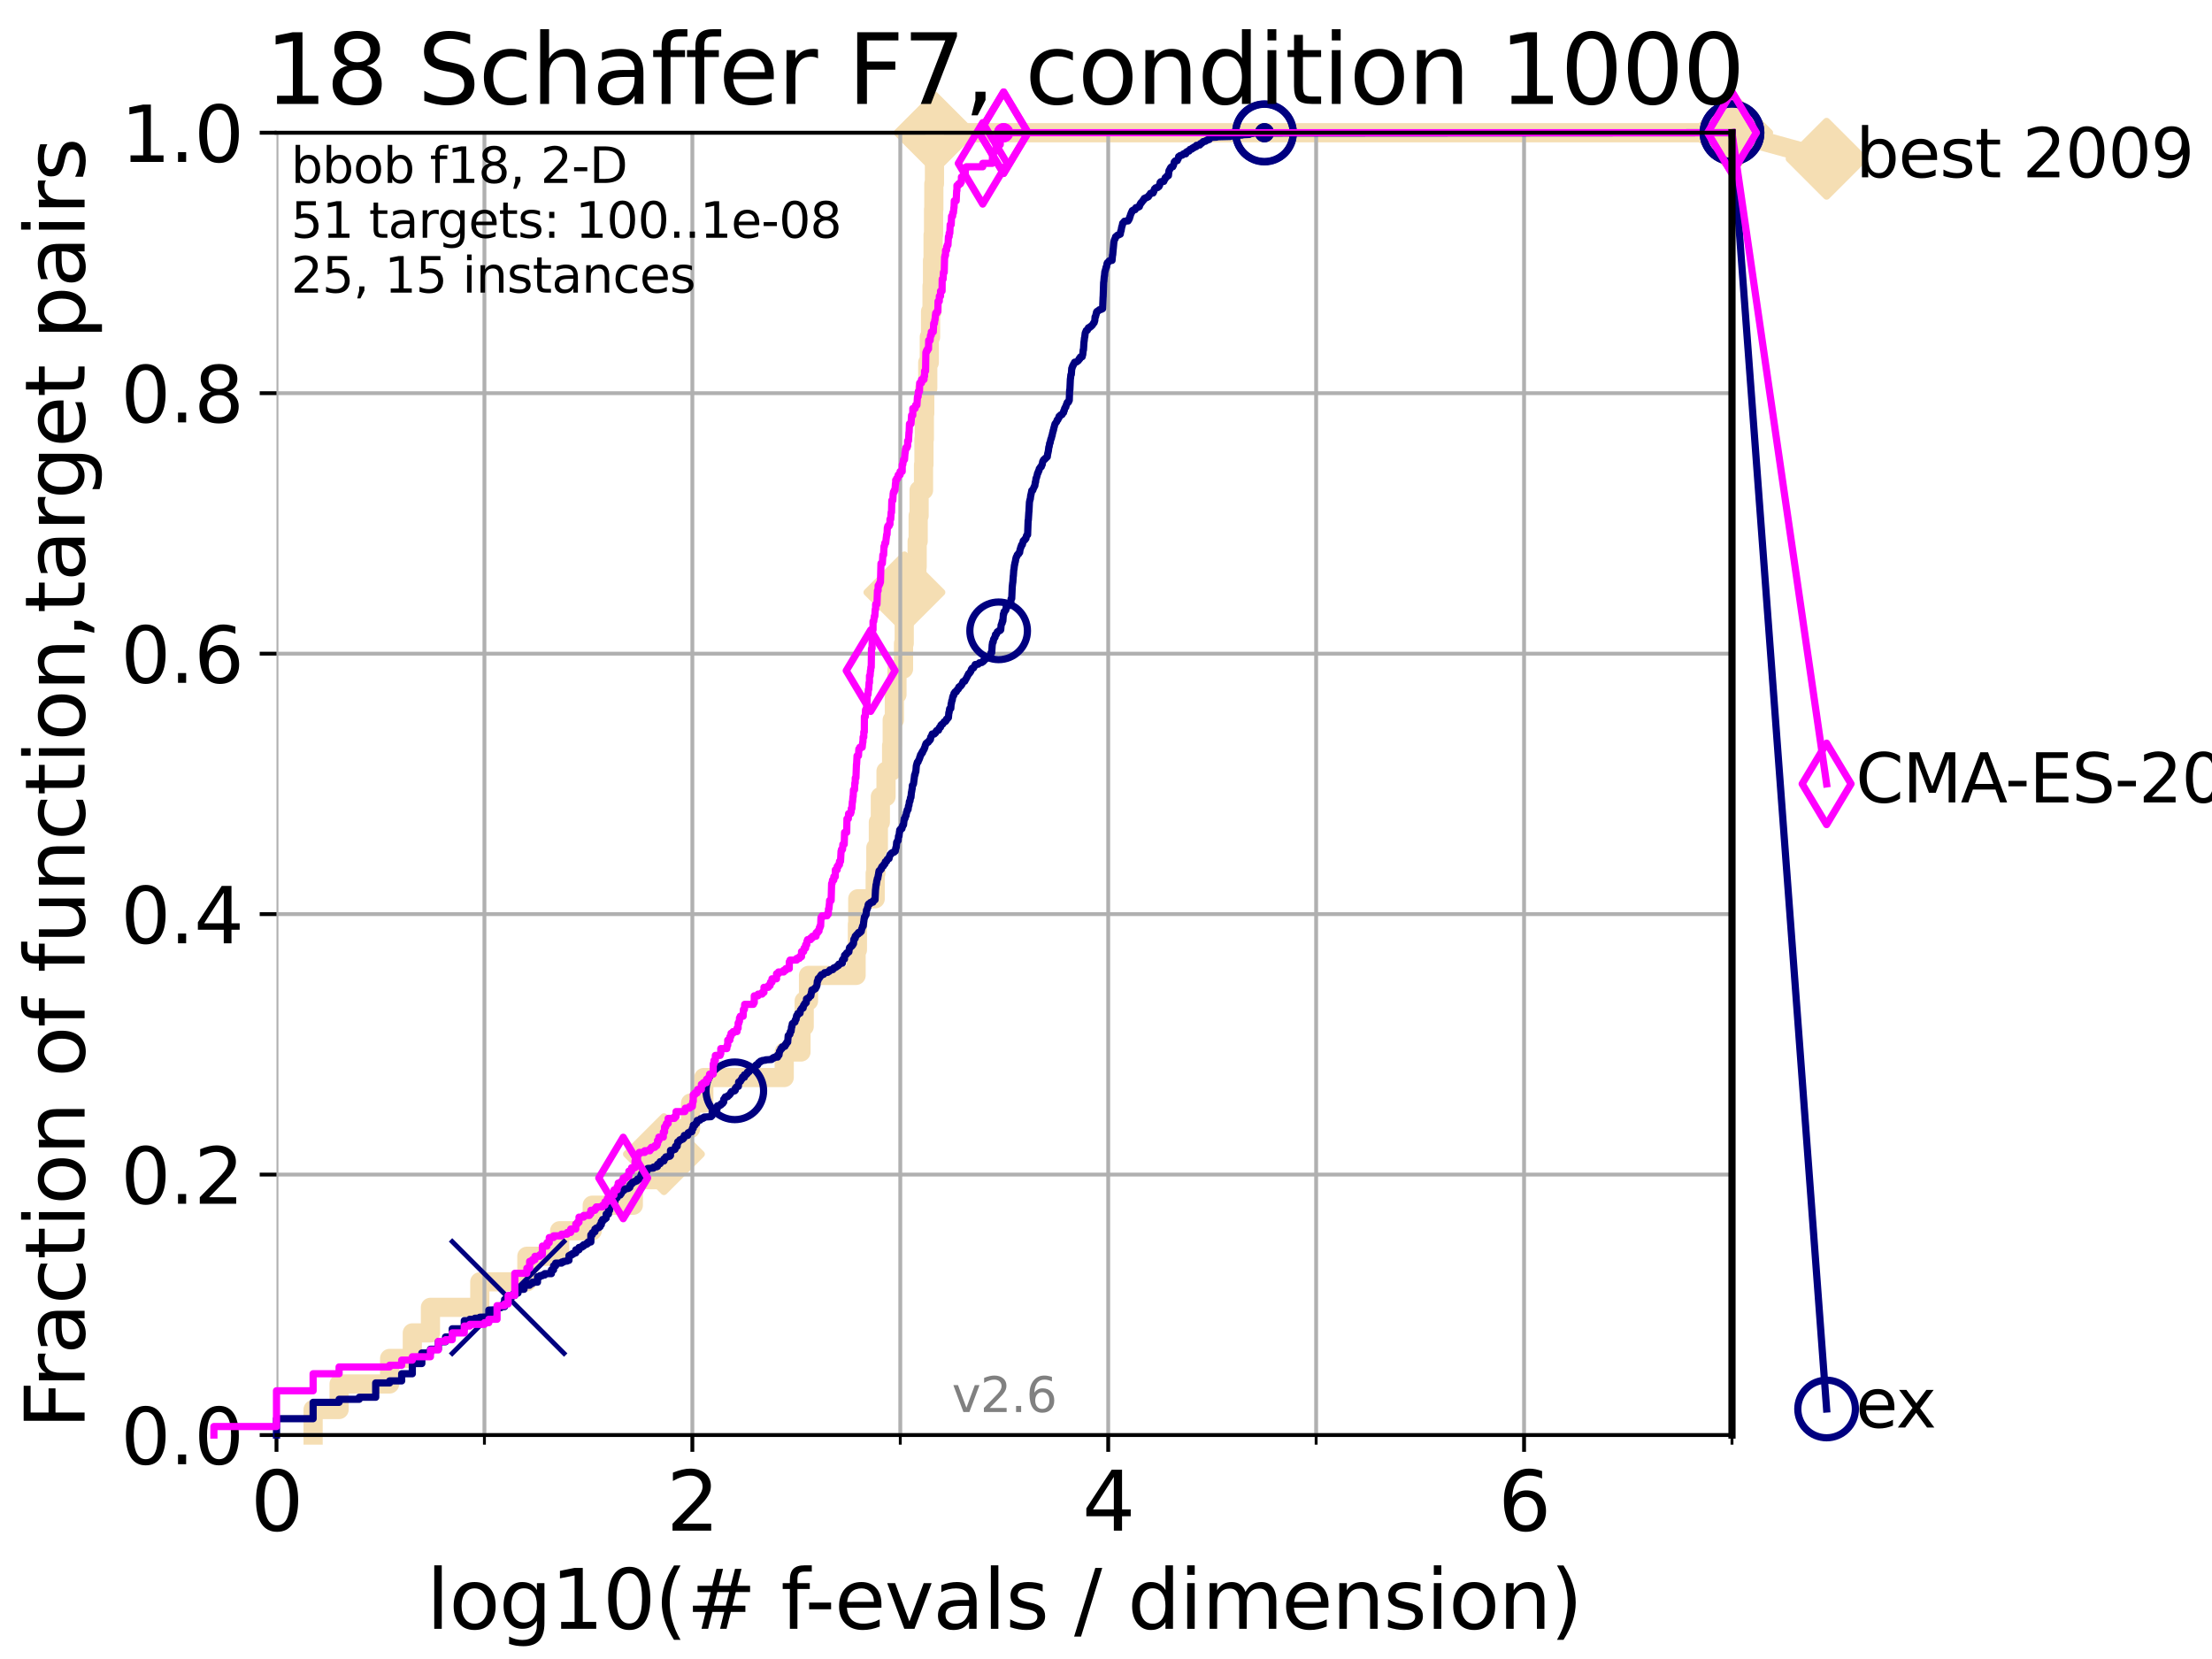 <?xml version="1.0" encoding="utf-8" standalone="no"?>
<!DOCTYPE svg PUBLIC "-//W3C//DTD SVG 1.1//EN"
  "http://www.w3.org/Graphics/SVG/1.1/DTD/svg11.dtd">
<svg xmlns:xlink="http://www.w3.org/1999/xlink" width="460.8pt" height="345.6pt" viewBox="0 0 460.8 345.6" xmlns="http://www.w3.org/2000/svg" version="1.1">
 <defs>
  <style type="text/css">*{stroke-linejoin: round; stroke-linecap: butt}</style>
 </defs>
 <g id="figure_1">
  <g id="patch_1">
   <path d="M 0 345.6 
L 460.8 345.6 
L 460.8 0 
L 0 0 
z
" style="fill: #ffffff"/>
  </g>
  <g id="axes_1">
   <g id="patch_2">
    <path d="M 57.6 298.944 
L 360.806 298.944 
L 360.806 27.648 
L 57.6 27.648 
z
" style="fill: #ffffff"/>
   </g>
   <g id="line2d_1">
    <path d="M 65.227 298.944 
L 65.227 293.624 
L 70.639 293.624 
L 70.639 288.305 
L 81.166 288.305 
L 81.166 282.985 
L 85.894 282.985 
L 85.894 277.666 
L 89.669 277.666 
L 89.669 272.346 
L 99.95 272.346 
L 99.95 267.027 
L 109.757 267.027 
L 109.757 261.707 
L 116.584 261.707 
L 116.584 256.388 
L 123.375 256.388 
L 123.375 251.068 
L 131.929 251.068 
L 131.929 245.749 
L 136.697 245.749 
L 136.697 240.429 
L 138.31 240.429 
L 138.31 235.11 
L 143.85 235.11 
L 143.85 229.79 
L 146.613 229.79 
L 146.613 224.471 
L 163.363 224.471 
L 163.363 219.151 
L 166.86 219.151 
L 166.86 213.832 
L 167.526 213.832 
L 167.526 208.512 
L 168.431 208.512 
L 168.431 203.192 
L 178.339 203.192 
L 178.339 197.873 
L 178.614 197.873 
L 178.614 192.553 
L 178.689 192.553 
L 178.689 187.234 
L 182.321 187.234 
L 182.321 181.914 
L 182.457 181.914 
L 182.457 176.595 
L 182.98 176.595 
L 182.98 171.275 
L 183.395 171.275 
L 183.395 165.956 
L 184.577 165.956 
L 184.577 160.636 
L 185.74 160.636 
L 185.74 155.317 
L 185.864 155.317 
L 185.864 149.997 
L 186.311 149.997 
L 186.311 144.678 
L 186.856 144.678 
L 186.856 139.358 
L 188.22 139.358 
L 188.22 134.039 
L 188.365 134.039 
L 188.365 128.719 
L 188.401 128.719 
L 188.401 123.4 
L 190.999 123.4 
L 190.999 118.08 
L 191.061 118.08 
L 191.061 112.76 
L 191.271 112.76 
L 191.271 107.441 
L 191.463 107.441 
L 191.463 102.121 
L 192.387 102.121 
L 192.387 96.802 
L 192.474 96.802 
L 192.474 91.482 
L 192.56 91.482 
L 192.56 86.163 
L 192.64 86.163 
L 192.64 80.843 
L 193.268 80.843 
L 193.268 75.524 
L 193.591 75.524 
L 193.591 70.204 
L 193.855 70.204 
L 193.855 64.885 
L 194.162 64.885 
L 194.162 59.565 
L 194.261 59.565 
L 194.261 54.246 
L 194.379 54.246 
L 194.379 48.926 
L 194.477 48.926 
L 194.477 43.607 
L 194.535 43.607 
L 194.535 38.287 
L 194.665 38.287 
L 194.665 32.968 
L 194.729 32.968 
L 194.729 27.648 
L 360.806 27.648 
" style="fill: none; stroke: #f5deb3; stroke-width: 4; stroke-linecap: square"/>
   </g>
   <g id="line2d_2">
    <defs>
     <path id="mec5025e71d" d="M -0 7.778 
L 7.778 0 
L 0 -7.778 
L -7.778 -0 
z
" style="stroke: #f5deb3; stroke-width: 1.5; stroke-linejoin: miter"/>
    </defs>
    <g>
     <use xlink:href="#mec5025e71d" x="138.31" y="240.429" style="fill: #f5deb3; stroke: #f5deb3; stroke-width: 1.5; stroke-linejoin: miter"/>
     <use xlink:href="#mec5025e71d" x="188.401" y="123.4" style="fill: #f5deb3; stroke: #f5deb3; stroke-width: 1.5; stroke-linejoin: miter"/>
     <use xlink:href="#mec5025e71d" x="194.729" y="27.648" style="fill: #f5deb3; stroke: #f5deb3; stroke-width: 1.5; stroke-linejoin: miter"/>
     <use xlink:href="#mec5025e71d" x="194.729" y="27.648" style="fill: #f5deb3; stroke: #f5deb3; stroke-width: 1.5; stroke-linejoin: miter"/>
     <use xlink:href="#mec5025e71d" x="360.806" y="27.648" style="fill: #f5deb3; stroke: #f5deb3; stroke-width: 1.5; stroke-linejoin: miter"/>
    </g>
   </g>
   <g id="line2d_3">
    <path style="fill: none; stroke: #f5deb3; stroke-width: 4; stroke-linecap: square"/>
    <g/>
   </g>
   <g id="line2d_4">
    <path d="M 360.806 27.648 
L 380.515 33.074 
" style="fill: none; stroke: #f5deb3; stroke-width: 4; stroke-linecap: square"/>
    <g>
     <use xlink:href="#mec5025e71d" x="360.806" y="27.648" style="fill: #f5deb3; stroke: #f5deb3; stroke-width: 1.5; stroke-linejoin: miter"/>
     <use xlink:href="#mec5025e71d" x="380.515" y="33.074" style="fill: #f5deb3; stroke: #f5deb3; stroke-width: 1.5; stroke-linejoin: miter"/>
    </g>
   </g>
   <g id="matplotlib.axis_1">
    <g id="xtick_1">
     <g id="line2d_5">
      <path d="M 57.6 298.944 
L 57.6 27.648 
" clip-path="url(#pd189d874ed)" style="fill: none; stroke: #b0b0b0; stroke-width: 0.8; stroke-linecap: square"/>
     </g>
     <g id="line2d_6">
      <defs>
       <path id="m468d38022f" d="M 0 0 
L 0 3.5 
" style="stroke: #000000; stroke-width: 0.8"/>
      </defs>
      <g>
       <use xlink:href="#m468d38022f" x="57.6" y="298.944" style="stroke: #000000; stroke-width: 0.8"/>
      </g>
     </g>
     <g id="text_1">
      <!-- 0 -->
      <g transform="translate(52.192 318.861)scale(0.17 -0.17)">
       <defs>
        <path id="DejaVuSans-30" d="M 2034 4250 
Q 1547 4250 1301 3770 
Q 1056 3291 1056 2328 
Q 1056 1369 1301 889 
Q 1547 409 2034 409 
Q 2525 409 2770 889 
Q 3016 1369 3016 2328 
Q 3016 3291 2770 3770 
Q 2525 4250 2034 4250 
z
M 2034 4750 
Q 2819 4750 3233 4129 
Q 3647 3509 3647 2328 
Q 3647 1150 3233 529 
Q 2819 -91 2034 -91 
Q 1250 -91 836 529 
Q 422 1150 422 2328 
Q 422 3509 836 4129 
Q 1250 4750 2034 4750 
z
" transform="scale(0.016)"/>
       </defs>
       <use xlink:href="#DejaVuSans-30"/>
      </g>
     </g>
    </g>
    <g id="xtick_2">
     <g id="line2d_7">
      <path d="M 144.23 298.944 
L 144.23 27.648 
" clip-path="url(#pd189d874ed)" style="fill: none; stroke: #b0b0b0; stroke-width: 0.8; stroke-linecap: square"/>
     </g>
     <g id="line2d_8">
      <g>
       <use xlink:href="#m468d38022f" x="144.23" y="298.944" style="stroke: #000000; stroke-width: 0.8"/>
      </g>
     </g>
     <g id="text_2">
      <!-- 2 -->
      <g transform="translate(138.822 318.861)scale(0.17 -0.17)">
       <defs>
        <path id="DejaVuSans-32" d="M 1228 531 
L 3431 531 
L 3431 0 
L 469 0 
L 469 531 
Q 828 903 1448 1529 
Q 2069 2156 2228 2338 
Q 2531 2678 2651 2914 
Q 2772 3150 2772 3378 
Q 2772 3750 2511 3984 
Q 2250 4219 1831 4219 
Q 1534 4219 1204 4116 
Q 875 4013 500 3803 
L 500 4441 
Q 881 4594 1212 4672 
Q 1544 4750 1819 4750 
Q 2544 4750 2975 4387 
Q 3406 4025 3406 3419 
Q 3406 3131 3298 2873 
Q 3191 2616 2906 2266 
Q 2828 2175 2409 1742 
Q 1991 1309 1228 531 
z
" transform="scale(0.016)"/>
       </defs>
       <use xlink:href="#DejaVuSans-32"/>
      </g>
     </g>
    </g>
    <g id="xtick_3">
     <g id="line2d_9">
      <path d="M 230.861 298.944 
L 230.861 27.648 
" clip-path="url(#pd189d874ed)" style="fill: none; stroke: #b0b0b0; stroke-width: 0.8; stroke-linecap: square"/>
     </g>
     <g id="line2d_10">
      <g>
       <use xlink:href="#m468d38022f" x="230.861" y="298.944" style="stroke: #000000; stroke-width: 0.8"/>
      </g>
     </g>
     <g id="text_3">
      <!-- 4 -->
      <g transform="translate(225.453 318.861)scale(0.17 -0.17)">
       <defs>
        <path id="DejaVuSans-34" d="M 2419 4116 
L 825 1625 
L 2419 1625 
L 2419 4116 
z
M 2253 4666 
L 3047 4666 
L 3047 1625 
L 3713 1625 
L 3713 1100 
L 3047 1100 
L 3047 0 
L 2419 0 
L 2419 1100 
L 313 1100 
L 313 1709 
L 2253 4666 
z
" transform="scale(0.016)"/>
       </defs>
       <use xlink:href="#DejaVuSans-34"/>
      </g>
     </g>
    </g>
    <g id="xtick_4">
     <g id="line2d_11">
      <path d="M 317.491 298.944 
L 317.491 27.648 
" clip-path="url(#pd189d874ed)" style="fill: none; stroke: #b0b0b0; stroke-width: 0.8; stroke-linecap: square"/>
     </g>
     <g id="line2d_12">
      <g>
       <use xlink:href="#m468d38022f" x="317.491" y="298.944" style="stroke: #000000; stroke-width: 0.8"/>
      </g>
     </g>
     <g id="text_4">
      <!-- 6 -->
      <g transform="translate(312.083 318.861)scale(0.17 -0.17)">
       <defs>
        <path id="DejaVuSans-36" d="M 2113 2584 
Q 1688 2584 1439 2293 
Q 1191 2003 1191 1497 
Q 1191 994 1439 701 
Q 1688 409 2113 409 
Q 2538 409 2786 701 
Q 3034 994 3034 1497 
Q 3034 2003 2786 2293 
Q 2538 2584 2113 2584 
z
M 3366 4563 
L 3366 3988 
Q 3128 4100 2886 4159 
Q 2644 4219 2406 4219 
Q 1781 4219 1451 3797 
Q 1122 3375 1075 2522 
Q 1259 2794 1537 2939 
Q 1816 3084 2150 3084 
Q 2853 3084 3261 2657 
Q 3669 2231 3669 1497 
Q 3669 778 3244 343 
Q 2819 -91 2113 -91 
Q 1303 -91 875 529 
Q 447 1150 447 2328 
Q 447 3434 972 4092 
Q 1497 4750 2381 4750 
Q 2619 4750 2861 4703 
Q 3103 4656 3366 4563 
z
" transform="scale(0.016)"/>
       </defs>
       <use xlink:href="#DejaVuSans-36"/>
      </g>
     </g>
    </g>
    <g id="xtick_5">
     <g id="line2d_13">
      <path d="M 100.915 298.944 
L 100.915 27.648 
" clip-path="url(#pd189d874ed)" style="fill: none; stroke: #b0b0b0; stroke-width: 0.8; stroke-linecap: square"/>
     </g>
     <g id="line2d_14">
      <defs>
       <path id="mfe82e6c0a4" d="M 0 0 
L 0 2 
" style="stroke: #000000; stroke-width: 0.6"/>
      </defs>
      <g>
       <use xlink:href="#mfe82e6c0a4" x="100.915" y="298.944" style="stroke: #000000; stroke-width: 0.6"/>
      </g>
     </g>
    </g>
    <g id="xtick_6">
     <g id="line2d_15">
      <path d="M 187.546 298.944 
L 187.546 27.648 
" clip-path="url(#pd189d874ed)" style="fill: none; stroke: #b0b0b0; stroke-width: 0.8; stroke-linecap: square"/>
     </g>
     <g id="line2d_16">
      <g>
       <use xlink:href="#mfe82e6c0a4" x="187.546" y="298.944" style="stroke: #000000; stroke-width: 0.6"/>
      </g>
     </g>
    </g>
    <g id="xtick_7">
     <g id="line2d_17">
      <path d="M 274.176 298.944 
L 274.176 27.648 
" clip-path="url(#pd189d874ed)" style="fill: none; stroke: #b0b0b0; stroke-width: 0.8; stroke-linecap: square"/>
     </g>
     <g id="line2d_18">
      <g>
       <use xlink:href="#mfe82e6c0a4" x="274.176" y="298.944" style="stroke: #000000; stroke-width: 0.6"/>
      </g>
     </g>
    </g>
    <g id="xtick_8">
     <g id="line2d_19">
      <path d="M 360.806 298.944 
L 360.806 27.648 
" clip-path="url(#pd189d874ed)" style="fill: none; stroke: #b0b0b0; stroke-width: 0.8; stroke-linecap: square"/>
     </g>
     <g id="line2d_20">
      <g>
       <use xlink:href="#mfe82e6c0a4" x="360.806" y="298.944" style="stroke: #000000; stroke-width: 0.6"/>
      </g>
     </g>
    </g>
    <g id="text_5">
     <!-- log10(# f-evals / dimension) -->
     <g transform="translate(88.823 339.314)scale(0.17 -0.17)">
      <defs>
       <path id="DejaVuSans-6c" d="M 603 4863 
L 1178 4863 
L 1178 0 
L 603 0 
L 603 4863 
z
" transform="scale(0.016)"/>
       <path id="DejaVuSans-6f" d="M 1959 3097 
Q 1497 3097 1228 2736 
Q 959 2375 959 1747 
Q 959 1119 1226 758 
Q 1494 397 1959 397 
Q 2419 397 2687 759 
Q 2956 1122 2956 1747 
Q 2956 2369 2687 2733 
Q 2419 3097 1959 3097 
z
M 1959 3584 
Q 2709 3584 3137 3096 
Q 3566 2609 3566 1747 
Q 3566 888 3137 398 
Q 2709 -91 1959 -91 
Q 1206 -91 779 398 
Q 353 888 353 1747 
Q 353 2609 779 3096 
Q 1206 3584 1959 3584 
z
" transform="scale(0.016)"/>
       <path id="DejaVuSans-67" d="M 2906 1791 
Q 2906 2416 2648 2759 
Q 2391 3103 1925 3103 
Q 1463 3103 1205 2759 
Q 947 2416 947 1791 
Q 947 1169 1205 825 
Q 1463 481 1925 481 
Q 2391 481 2648 825 
Q 2906 1169 2906 1791 
z
M 3481 434 
Q 3481 -459 3084 -895 
Q 2688 -1331 1869 -1331 
Q 1566 -1331 1297 -1286 
Q 1028 -1241 775 -1147 
L 775 -588 
Q 1028 -725 1275 -790 
Q 1522 -856 1778 -856 
Q 2344 -856 2625 -561 
Q 2906 -266 2906 331 
L 2906 616 
Q 2728 306 2450 153 
Q 2172 0 1784 0 
Q 1141 0 747 490 
Q 353 981 353 1791 
Q 353 2603 747 3093 
Q 1141 3584 1784 3584 
Q 2172 3584 2450 3431 
Q 2728 3278 2906 2969 
L 2906 3500 
L 3481 3500 
L 3481 434 
z
" transform="scale(0.016)"/>
       <path id="DejaVuSans-31" d="M 794 531 
L 1825 531 
L 1825 4091 
L 703 3866 
L 703 4441 
L 1819 4666 
L 2450 4666 
L 2450 531 
L 3481 531 
L 3481 0 
L 794 0 
L 794 531 
z
" transform="scale(0.016)"/>
       <path id="DejaVuSans-28" d="M 1984 4856 
Q 1566 4138 1362 3434 
Q 1159 2731 1159 2009 
Q 1159 1288 1364 580 
Q 1569 -128 1984 -844 
L 1484 -844 
Q 1016 -109 783 600 
Q 550 1309 550 2009 
Q 550 2706 781 3412 
Q 1013 4119 1484 4856 
L 1984 4856 
z
" transform="scale(0.016)"/>
       <path id="DejaVuSans-23" d="M 3272 2816 
L 2363 2816 
L 2100 1772 
L 3016 1772 
L 3272 2816 
z
M 2803 4594 
L 2478 3297 
L 3391 3297 
L 3719 4594 
L 4219 4594 
L 3897 3297 
L 4872 3297 
L 4872 2816 
L 3775 2816 
L 3519 1772 
L 4513 1772 
L 4513 1294 
L 3397 1294 
L 3072 0 
L 2572 0 
L 2894 1294 
L 1978 1294 
L 1656 0 
L 1153 0 
L 1478 1294 
L 494 1294 
L 494 1772 
L 1594 1772 
L 1856 2816 
L 850 2816 
L 850 3297 
L 1978 3297 
L 2297 4594 
L 2803 4594 
z
" transform="scale(0.016)"/>
       <path id="DejaVuSans-20" transform="scale(0.016)"/>
       <path id="DejaVuSans-66" d="M 2375 4863 
L 2375 4384 
L 1825 4384 
Q 1516 4384 1395 4259 
Q 1275 4134 1275 3809 
L 1275 3500 
L 2222 3500 
L 2222 3053 
L 1275 3053 
L 1275 0 
L 697 0 
L 697 3053 
L 147 3053 
L 147 3500 
L 697 3500 
L 697 3744 
Q 697 4328 969 4595 
Q 1241 4863 1831 4863 
L 2375 4863 
z
" transform="scale(0.016)"/>
       <path id="DejaVuSans-2d" d="M 313 2009 
L 1997 2009 
L 1997 1497 
L 313 1497 
L 313 2009 
z
" transform="scale(0.016)"/>
       <path id="DejaVuSans-65" d="M 3597 1894 
L 3597 1613 
L 953 1613 
Q 991 1019 1311 708 
Q 1631 397 2203 397 
Q 2534 397 2845 478 
Q 3156 559 3463 722 
L 3463 178 
Q 3153 47 2828 -22 
Q 2503 -91 2169 -91 
Q 1331 -91 842 396 
Q 353 884 353 1716 
Q 353 2575 817 3079 
Q 1281 3584 2069 3584 
Q 2775 3584 3186 3129 
Q 3597 2675 3597 1894 
z
M 3022 2063 
Q 3016 2534 2758 2815 
Q 2500 3097 2075 3097 
Q 1594 3097 1305 2825 
Q 1016 2553 972 2059 
L 3022 2063 
z
" transform="scale(0.016)"/>
       <path id="DejaVuSans-76" d="M 191 3500 
L 800 3500 
L 1894 563 
L 2988 3500 
L 3597 3500 
L 2284 0 
L 1503 0 
L 191 3500 
z
" transform="scale(0.016)"/>
       <path id="DejaVuSans-61" d="M 2194 1759 
Q 1497 1759 1228 1600 
Q 959 1441 959 1056 
Q 959 750 1161 570 
Q 1363 391 1709 391 
Q 2188 391 2477 730 
Q 2766 1069 2766 1631 
L 2766 1759 
L 2194 1759 
z
M 3341 1997 
L 3341 0 
L 2766 0 
L 2766 531 
Q 2569 213 2275 61 
Q 1981 -91 1556 -91 
Q 1019 -91 701 211 
Q 384 513 384 1019 
Q 384 1609 779 1909 
Q 1175 2209 1959 2209 
L 2766 2209 
L 2766 2266 
Q 2766 2663 2505 2880 
Q 2244 3097 1772 3097 
Q 1472 3097 1187 3025 
Q 903 2953 641 2809 
L 641 3341 
Q 956 3463 1253 3523 
Q 1550 3584 1831 3584 
Q 2591 3584 2966 3190 
Q 3341 2797 3341 1997 
z
" transform="scale(0.016)"/>
       <path id="DejaVuSans-73" d="M 2834 3397 
L 2834 2853 
Q 2591 2978 2328 3040 
Q 2066 3103 1784 3103 
Q 1356 3103 1142 2972 
Q 928 2841 928 2578 
Q 928 2378 1081 2264 
Q 1234 2150 1697 2047 
L 1894 2003 
Q 2506 1872 2764 1633 
Q 3022 1394 3022 966 
Q 3022 478 2636 193 
Q 2250 -91 1575 -91 
Q 1294 -91 989 -36 
Q 684 19 347 128 
L 347 722 
Q 666 556 975 473 
Q 1284 391 1588 391 
Q 1994 391 2212 530 
Q 2431 669 2431 922 
Q 2431 1156 2273 1281 
Q 2116 1406 1581 1522 
L 1381 1569 
Q 847 1681 609 1914 
Q 372 2147 372 2553 
Q 372 3047 722 3315 
Q 1072 3584 1716 3584 
Q 2034 3584 2315 3537 
Q 2597 3491 2834 3397 
z
" transform="scale(0.016)"/>
       <path id="DejaVuSans-2f" d="M 1625 4666 
L 2156 4666 
L 531 -594 
L 0 -594 
L 1625 4666 
z
" transform="scale(0.016)"/>
       <path id="DejaVuSans-64" d="M 2906 2969 
L 2906 4863 
L 3481 4863 
L 3481 0 
L 2906 0 
L 2906 525 
Q 2725 213 2448 61 
Q 2172 -91 1784 -91 
Q 1150 -91 751 415 
Q 353 922 353 1747 
Q 353 2572 751 3078 
Q 1150 3584 1784 3584 
Q 2172 3584 2448 3432 
Q 2725 3281 2906 2969 
z
M 947 1747 
Q 947 1113 1208 752 
Q 1469 391 1925 391 
Q 2381 391 2643 752 
Q 2906 1113 2906 1747 
Q 2906 2381 2643 2742 
Q 2381 3103 1925 3103 
Q 1469 3103 1208 2742 
Q 947 2381 947 1747 
z
" transform="scale(0.016)"/>
       <path id="DejaVuSans-69" d="M 603 3500 
L 1178 3500 
L 1178 0 
L 603 0 
L 603 3500 
z
M 603 4863 
L 1178 4863 
L 1178 4134 
L 603 4134 
L 603 4863 
z
" transform="scale(0.016)"/>
       <path id="DejaVuSans-6d" d="M 3328 2828 
Q 3544 3216 3844 3400 
Q 4144 3584 4550 3584 
Q 5097 3584 5394 3201 
Q 5691 2819 5691 2113 
L 5691 0 
L 5113 0 
L 5113 2094 
Q 5113 2597 4934 2840 
Q 4756 3084 4391 3084 
Q 3944 3084 3684 2787 
Q 3425 2491 3425 1978 
L 3425 0 
L 2847 0 
L 2847 2094 
Q 2847 2600 2669 2842 
Q 2491 3084 2119 3084 
Q 1678 3084 1418 2786 
Q 1159 2488 1159 1978 
L 1159 0 
L 581 0 
L 581 3500 
L 1159 3500 
L 1159 2956 
Q 1356 3278 1631 3431 
Q 1906 3584 2284 3584 
Q 2666 3584 2933 3390 
Q 3200 3197 3328 2828 
z
" transform="scale(0.016)"/>
       <path id="DejaVuSans-6e" d="M 3513 2113 
L 3513 0 
L 2938 0 
L 2938 2094 
Q 2938 2591 2744 2837 
Q 2550 3084 2163 3084 
Q 1697 3084 1428 2787 
Q 1159 2491 1159 1978 
L 1159 0 
L 581 0 
L 581 3500 
L 1159 3500 
L 1159 2956 
Q 1366 3272 1645 3428 
Q 1925 3584 2291 3584 
Q 2894 3584 3203 3211 
Q 3513 2838 3513 2113 
z
" transform="scale(0.016)"/>
       <path id="DejaVuSans-29" d="M 513 4856 
L 1013 4856 
Q 1481 4119 1714 3412 
Q 1947 2706 1947 2009 
Q 1947 1309 1714 600 
Q 1481 -109 1013 -844 
L 513 -844 
Q 928 -128 1133 580 
Q 1338 1288 1338 2009 
Q 1338 2731 1133 3434 
Q 928 4138 513 4856 
z
" transform="scale(0.016)"/>
      </defs>
      <use xlink:href="#DejaVuSans-6c"/>
      <use xlink:href="#DejaVuSans-6f" x="27.783"/>
      <use xlink:href="#DejaVuSans-67" x="88.965"/>
      <use xlink:href="#DejaVuSans-31" x="152.441"/>
      <use xlink:href="#DejaVuSans-30" x="216.064"/>
      <use xlink:href="#DejaVuSans-28" x="279.688"/>
      <use xlink:href="#DejaVuSans-23" x="318.701"/>
      <use xlink:href="#DejaVuSans-20" x="402.49"/>
      <use xlink:href="#DejaVuSans-66" x="434.277"/>
      <use xlink:href="#DejaVuSans-2d" x="463.982"/>
      <use xlink:href="#DejaVuSans-65" x="500.066"/>
      <use xlink:href="#DejaVuSans-76" x="561.59"/>
      <use xlink:href="#DejaVuSans-61" x="620.77"/>
      <use xlink:href="#DejaVuSans-6c" x="682.049"/>
      <use xlink:href="#DejaVuSans-73" x="709.832"/>
      <use xlink:href="#DejaVuSans-20" x="761.932"/>
      <use xlink:href="#DejaVuSans-2f" x="793.719"/>
      <use xlink:href="#DejaVuSans-20" x="827.41"/>
      <use xlink:href="#DejaVuSans-64" x="859.197"/>
      <use xlink:href="#DejaVuSans-69" x="922.674"/>
      <use xlink:href="#DejaVuSans-6d" x="950.457"/>
      <use xlink:href="#DejaVuSans-65" x="1047.869"/>
      <use xlink:href="#DejaVuSans-6e" x="1109.393"/>
      <use xlink:href="#DejaVuSans-73" x="1172.771"/>
      <use xlink:href="#DejaVuSans-69" x="1224.871"/>
      <use xlink:href="#DejaVuSans-6f" x="1252.654"/>
      <use xlink:href="#DejaVuSans-6e" x="1313.836"/>
      <use xlink:href="#DejaVuSans-29" x="1377.215"/>
     </g>
    </g>
   </g>
   <g id="matplotlib.axis_2">
    <g id="ytick_1">
     <g id="line2d_21">
      <path d="M 57.6 298.944 
L 360.806 298.944 
" clip-path="url(#pd189d874ed)" style="fill: none; stroke: #b0b0b0; stroke-width: 0.8; stroke-linecap: square"/>
     </g>
     <g id="line2d_22">
      <defs>
       <path id="m4ab0a49104" d="M 0 0 
L -3.5 0 
" style="stroke: #000000; stroke-width: 0.8"/>
      </defs>
      <g>
       <use xlink:href="#m4ab0a49104" x="57.6" y="298.944" style="stroke: #000000; stroke-width: 0.8"/>
      </g>
     </g>
     <g id="text_6">
      <!-- 0.0 -->
      <g transform="translate(25.155 305.023)scale(0.16 -0.16)">
       <defs>
        <path id="DejaVuSans-2e" d="M 684 794 
L 1344 794 
L 1344 0 
L 684 0 
L 684 794 
z
" transform="scale(0.016)"/>
       </defs>
       <use xlink:href="#DejaVuSans-30"/>
       <use xlink:href="#DejaVuSans-2e" x="63.623"/>
       <use xlink:href="#DejaVuSans-30" x="95.41"/>
      </g>
     </g>
    </g>
    <g id="ytick_2">
     <g id="line2d_23">
      <path d="M 57.6 244.685 
L 360.806 244.685 
" clip-path="url(#pd189d874ed)" style="fill: none; stroke: #b0b0b0; stroke-width: 0.8; stroke-linecap: square"/>
     </g>
     <g id="line2d_24">
      <g>
       <use xlink:href="#m4ab0a49104" x="57.6" y="244.685" style="stroke: #000000; stroke-width: 0.8"/>
      </g>
     </g>
     <g id="text_7">
      <!-- 0.2 -->
      <g transform="translate(25.155 250.764)scale(0.16 -0.16)">
       <use xlink:href="#DejaVuSans-30"/>
       <use xlink:href="#DejaVuSans-2e" x="63.623"/>
       <use xlink:href="#DejaVuSans-32" x="95.41"/>
      </g>
     </g>
    </g>
    <g id="ytick_3">
     <g id="line2d_25">
      <path d="M 57.6 190.426 
L 360.806 190.426 
" clip-path="url(#pd189d874ed)" style="fill: none; stroke: #b0b0b0; stroke-width: 0.8; stroke-linecap: square"/>
     </g>
     <g id="line2d_26">
      <g>
       <use xlink:href="#m4ab0a49104" x="57.6" y="190.426" style="stroke: #000000; stroke-width: 0.8"/>
      </g>
     </g>
     <g id="text_8">
      <!-- 0.4 -->
      <g transform="translate(25.155 196.504)scale(0.16 -0.16)">
       <use xlink:href="#DejaVuSans-30"/>
       <use xlink:href="#DejaVuSans-2e" x="63.623"/>
       <use xlink:href="#DejaVuSans-34" x="95.41"/>
      </g>
     </g>
    </g>
    <g id="ytick_4">
     <g id="line2d_27">
      <path d="M 57.6 136.166 
L 360.806 136.166 
" clip-path="url(#pd189d874ed)" style="fill: none; stroke: #b0b0b0; stroke-width: 0.8; stroke-linecap: square"/>
     </g>
     <g id="line2d_28">
      <g>
       <use xlink:href="#m4ab0a49104" x="57.6" y="136.166" style="stroke: #000000; stroke-width: 0.8"/>
      </g>
     </g>
     <g id="text_9">
      <!-- 0.6 -->
      <g transform="translate(25.155 142.245)scale(0.16 -0.16)">
       <use xlink:href="#DejaVuSans-30"/>
       <use xlink:href="#DejaVuSans-2e" x="63.623"/>
       <use xlink:href="#DejaVuSans-36" x="95.41"/>
      </g>
     </g>
    </g>
    <g id="ytick_5">
     <g id="line2d_29">
      <path d="M 57.6 81.907 
L 360.806 81.907 
" clip-path="url(#pd189d874ed)" style="fill: none; stroke: #b0b0b0; stroke-width: 0.8; stroke-linecap: square"/>
     </g>
     <g id="line2d_30">
      <g>
       <use xlink:href="#m4ab0a49104" x="57.6" y="81.907" style="stroke: #000000; stroke-width: 0.8"/>
      </g>
     </g>
     <g id="text_10">
      <!-- 0.8 -->
      <g transform="translate(25.155 87.986)scale(0.16 -0.16)">
       <defs>
        <path id="DejaVuSans-38" d="M 2034 2216 
Q 1584 2216 1326 1975 
Q 1069 1734 1069 1313 
Q 1069 891 1326 650 
Q 1584 409 2034 409 
Q 2484 409 2743 651 
Q 3003 894 3003 1313 
Q 3003 1734 2745 1975 
Q 2488 2216 2034 2216 
z
M 1403 2484 
Q 997 2584 770 2862 
Q 544 3141 544 3541 
Q 544 4100 942 4425 
Q 1341 4750 2034 4750 
Q 2731 4750 3128 4425 
Q 3525 4100 3525 3541 
Q 3525 3141 3298 2862 
Q 3072 2584 2669 2484 
Q 3125 2378 3379 2068 
Q 3634 1759 3634 1313 
Q 3634 634 3220 271 
Q 2806 -91 2034 -91 
Q 1263 -91 848 271 
Q 434 634 434 1313 
Q 434 1759 690 2068 
Q 947 2378 1403 2484 
z
M 1172 3481 
Q 1172 3119 1398 2916 
Q 1625 2713 2034 2713 
Q 2441 2713 2670 2916 
Q 2900 3119 2900 3481 
Q 2900 3844 2670 4047 
Q 2441 4250 2034 4250 
Q 1625 4250 1398 4047 
Q 1172 3844 1172 3481 
z
" transform="scale(0.016)"/>
       </defs>
       <use xlink:href="#DejaVuSans-30"/>
       <use xlink:href="#DejaVuSans-2e" x="63.623"/>
       <use xlink:href="#DejaVuSans-38" x="95.41"/>
      </g>
     </g>
    </g>
    <g id="ytick_6">
     <g id="line2d_31">
      <path d="M 57.6 27.648 
L 360.806 27.648 
" clip-path="url(#pd189d874ed)" style="fill: none; stroke: #b0b0b0; stroke-width: 0.8; stroke-linecap: square"/>
     </g>
     <g id="line2d_32">
      <g>
       <use xlink:href="#m4ab0a49104" x="57.6" y="27.648" style="stroke: #000000; stroke-width: 0.8"/>
      </g>
     </g>
     <g id="text_11">
      <!-- 1.0 -->
      <g transform="translate(25.155 33.727)scale(0.16 -0.16)">
       <use xlink:href="#DejaVuSans-31"/>
       <use xlink:href="#DejaVuSans-2e" x="63.623"/>
       <use xlink:href="#DejaVuSans-30" x="95.41"/>
      </g>
     </g>
    </g>
    <g id="text_12">
     <!-- Fraction of function,target pairs -->
     <g transform="translate(17.62 297.681)rotate(-90)scale(0.17 -0.17)">
      <defs>
       <path id="DejaVuSans-46" d="M 628 4666 
L 3309 4666 
L 3309 4134 
L 1259 4134 
L 1259 2759 
L 3109 2759 
L 3109 2228 
L 1259 2228 
L 1259 0 
L 628 0 
L 628 4666 
z
" transform="scale(0.016)"/>
       <path id="DejaVuSans-72" d="M 2631 2963 
Q 2534 3019 2420 3045 
Q 2306 3072 2169 3072 
Q 1681 3072 1420 2755 
Q 1159 2438 1159 1844 
L 1159 0 
L 581 0 
L 581 3500 
L 1159 3500 
L 1159 2956 
Q 1341 3275 1631 3429 
Q 1922 3584 2338 3584 
Q 2397 3584 2469 3576 
Q 2541 3569 2628 3553 
L 2631 2963 
z
" transform="scale(0.016)"/>
       <path id="DejaVuSans-63" d="M 3122 3366 
L 3122 2828 
Q 2878 2963 2633 3030 
Q 2388 3097 2138 3097 
Q 1578 3097 1268 2742 
Q 959 2388 959 1747 
Q 959 1106 1268 751 
Q 1578 397 2138 397 
Q 2388 397 2633 464 
Q 2878 531 3122 666 
L 3122 134 
Q 2881 22 2623 -34 
Q 2366 -91 2075 -91 
Q 1284 -91 818 406 
Q 353 903 353 1747 
Q 353 2603 823 3093 
Q 1294 3584 2113 3584 
Q 2378 3584 2631 3529 
Q 2884 3475 3122 3366 
z
" transform="scale(0.016)"/>
       <path id="DejaVuSans-74" d="M 1172 4494 
L 1172 3500 
L 2356 3500 
L 2356 3053 
L 1172 3053 
L 1172 1153 
Q 1172 725 1289 603 
Q 1406 481 1766 481 
L 2356 481 
L 2356 0 
L 1766 0 
Q 1100 0 847 248 
Q 594 497 594 1153 
L 594 3053 
L 172 3053 
L 172 3500 
L 594 3500 
L 594 4494 
L 1172 4494 
z
" transform="scale(0.016)"/>
       <path id="DejaVuSans-75" d="M 544 1381 
L 544 3500 
L 1119 3500 
L 1119 1403 
Q 1119 906 1312 657 
Q 1506 409 1894 409 
Q 2359 409 2629 706 
Q 2900 1003 2900 1516 
L 2900 3500 
L 3475 3500 
L 3475 0 
L 2900 0 
L 2900 538 
Q 2691 219 2414 64 
Q 2138 -91 1772 -91 
Q 1169 -91 856 284 
Q 544 659 544 1381 
z
M 1991 3584 
L 1991 3584 
z
" transform="scale(0.016)"/>
       <path id="DejaVuSans-2c" d="M 750 794 
L 1409 794 
L 1409 256 
L 897 -744 
L 494 -744 
L 750 256 
L 750 794 
z
" transform="scale(0.016)"/>
       <path id="DejaVuSans-70" d="M 1159 525 
L 1159 -1331 
L 581 -1331 
L 581 3500 
L 1159 3500 
L 1159 2969 
Q 1341 3281 1617 3432 
Q 1894 3584 2278 3584 
Q 2916 3584 3314 3078 
Q 3713 2572 3713 1747 
Q 3713 922 3314 415 
Q 2916 -91 2278 -91 
Q 1894 -91 1617 61 
Q 1341 213 1159 525 
z
M 3116 1747 
Q 3116 2381 2855 2742 
Q 2594 3103 2138 3103 
Q 1681 3103 1420 2742 
Q 1159 2381 1159 1747 
Q 1159 1113 1420 752 
Q 1681 391 2138 391 
Q 2594 391 2855 752 
Q 3116 1113 3116 1747 
z
" transform="scale(0.016)"/>
      </defs>
      <use xlink:href="#DejaVuSans-46"/>
      <use xlink:href="#DejaVuSans-72" x="50.27"/>
      <use xlink:href="#DejaVuSans-61" x="91.383"/>
      <use xlink:href="#DejaVuSans-63" x="152.662"/>
      <use xlink:href="#DejaVuSans-74" x="207.643"/>
      <use xlink:href="#DejaVuSans-69" x="246.852"/>
      <use xlink:href="#DejaVuSans-6f" x="274.635"/>
      <use xlink:href="#DejaVuSans-6e" x="335.816"/>
      <use xlink:href="#DejaVuSans-20" x="399.195"/>
      <use xlink:href="#DejaVuSans-6f" x="430.982"/>
      <use xlink:href="#DejaVuSans-66" x="492.164"/>
      <use xlink:href="#DejaVuSans-20" x="527.369"/>
      <use xlink:href="#DejaVuSans-66" x="559.156"/>
      <use xlink:href="#DejaVuSans-75" x="594.361"/>
      <use xlink:href="#DejaVuSans-6e" x="657.74"/>
      <use xlink:href="#DejaVuSans-63" x="721.119"/>
      <use xlink:href="#DejaVuSans-74" x="776.1"/>
      <use xlink:href="#DejaVuSans-69" x="815.309"/>
      <use xlink:href="#DejaVuSans-6f" x="843.092"/>
      <use xlink:href="#DejaVuSans-6e" x="904.273"/>
      <use xlink:href="#DejaVuSans-2c" x="967.652"/>
      <use xlink:href="#DejaVuSans-74" x="999.439"/>
      <use xlink:href="#DejaVuSans-61" x="1038.648"/>
      <use xlink:href="#DejaVuSans-72" x="1099.928"/>
      <use xlink:href="#DejaVuSans-67" x="1139.291"/>
      <use xlink:href="#DejaVuSans-65" x="1202.768"/>
      <use xlink:href="#DejaVuSans-74" x="1264.291"/>
      <use xlink:href="#DejaVuSans-20" x="1303.5"/>
      <use xlink:href="#DejaVuSans-70" x="1335.287"/>
      <use xlink:href="#DejaVuSans-61" x="1398.764"/>
      <use xlink:href="#DejaVuSans-69" x="1460.043"/>
      <use xlink:href="#DejaVuSans-72" x="1487.826"/>
      <use xlink:href="#DejaVuSans-73" x="1528.939"/>
     </g>
    </g>
   </g>
   <g id="line2d_33">
    <defs>
     <path id="m4ba854f2da" d="M 0 1.5 
C 0.398 1.5 0.779 1.342 1.061 1.061 
C 1.342 0.779 1.5 0.398 1.5 0 
C 1.5 -0.398 1.342 -0.779 1.061 -1.061 
C 0.779 -1.342 0.398 -1.5 0 -1.5 
C -0.398 -1.5 -0.779 -1.342 -1.061 -1.061 
C -1.342 -0.779 -1.5 -0.398 -1.5 0 
C -1.5 0.398 -1.342 0.779 -1.061 1.061 
C -0.779 1.342 -0.398 1.5 0 1.5 
z
" style="stroke: #f5deb3"/>
    </defs>
    <g>
     <use xlink:href="#m4ba854f2da" x="194.729" y="27.648" style="fill: #f5deb3; stroke: #f5deb3"/>
     <use xlink:href="#m4ba854f2da" x="194.729" y="27.648" style="fill: #f5deb3; stroke: #f5deb3"/>
    </g>
   </g>
   <g id="line2d_34">
    <defs>
     <path id="m64122214f4" d="M 0 1.5 
C 0.398 1.5 0.779 1.342 1.061 1.061 
C 1.342 0.779 1.5 0.398 1.5 0 
C 1.5 -0.398 1.342 -0.779 1.061 -1.061 
C 0.779 -1.342 0.398 -1.5 0 -1.5 
C -0.398 -1.5 -0.779 -1.342 -1.061 -1.061 
C -1.342 -0.779 -1.5 -0.398 -1.5 0 
C -1.5 0.398 -1.342 0.779 -1.061 1.061 
C -0.779 1.342 -0.398 1.5 0 1.5 
z
" style="stroke: #000080"/>
    </defs>
    <g>
     <use xlink:href="#m64122214f4" x="263.409" y="27.648" style="fill: #000080; stroke: #000080"/>
     <use xlink:href="#m64122214f4" x="263.409" y="27.648" style="fill: #000080; stroke: #000080"/>
    </g>
   </g>
   <g id="line2d_35">
    <path d="M 57.6 298.944 
L 57.6 295.54 
L 65.227 295.54 
L 65.227 292.135 
L 70.639 292.135 
L 70.639 291.497 
L 74.837 291.497 
L 74.837 291.071 
L 78.267 291.071 
L 78.267 288.092 
L 81.166 288.092 
L 81.166 287.667 
L 83.678 287.667 
L 83.678 286.177 
L 85.894 286.177 
L 85.894 284.049 
L 87.876 284.049 
L 87.876 281.851 
L 89.669 281.851 
L 89.669 281.07 
L 91.306 281.07 
L 91.306 279.51 
L 92.812 279.51 
L 92.812 278.517 
L 94.206 278.517 
L 94.206 276.815 
L 96.718 276.815 
L 96.718 275.113 
L 97.858 275.113 
L 97.858 274.829 
L 98.933 274.829 
L 98.933 274.616 
L 99.95 274.616 
L 99.95 274.403 
L 101.833 274.332 
L 101.833 272.914 
L 103.544 272.843 
L 103.544 272.417 
L 104.345 272.417 
L 104.345 272.204 
L 105.113 272.204 
L 105.113 270.715 
L 105.851 270.715 
L 105.851 270.289 
L 106.561 270.289 
L 106.561 269.864 
L 107.245 269.864 
L 107.245 269.367 
L 107.905 269.367 
L 107.905 268.587 
L 109.159 268.587 
L 109.159 267.736 
L 110.336 267.736 
L 110.336 267.381 
L 110.897 267.381 
L 110.897 267.098 
L 111.972 267.098 
L 111.972 265.963 
L 112.488 265.963 
L 112.488 265.75 
L 112.989 265.75 
L 112.989 265.608 
L 113.478 265.608 
L 113.478 265.325 
L 114.872 265.325 
L 114.872 264.544 
L 115.315 264.544 
L 115.315 263.693 
L 115.747 263.693 
L 115.747 263.126 
L 116.988 263.126 
L 116.988 262.913 
L 117.384 262.913 
L 117.384 262.771 
L 118.152 262.7 
L 118.152 262.558 
L 118.525 262.558 
L 118.525 261.565 
L 118.89 261.565 
L 118.89 261.353 
L 119.248 261.353 
L 119.248 261.14 
L 119.6 261.14 
L 119.6 260.998 
L 119.945 260.998 
L 119.945 260.36 
L 120.617 260.36 
L 120.617 259.863 
L 121.266 259.792 
L 121.266 259.579 
L 121.582 259.579 
L 121.582 259.296 
L 122.199 259.225 
L 122.199 259.012 
L 122.5 259.012 
L 122.5 258.728 
L 123.088 258.728 
L 123.088 257.239 
L 123.375 257.239 
L 123.375 256.813 
L 123.658 256.813 
L 123.658 256.601 
L 123.936 256.601 
L 123.936 256.033 
L 124.211 256.033 
L 124.211 255.82 
L 124.748 255.749 
L 124.748 255.537 
L 125.012 255.537 
L 125.012 255.111 
L 125.271 255.111 
L 125.271 254.473 
L 125.527 254.473 
L 125.527 254.047 
L 126.029 253.976 
L 126.029 253.763 
L 126.275 253.763 
L 126.275 252.912 
L 126.757 252.912 
L 126.757 252.132 
L 126.994 252.132 
L 126.994 251.352 
L 127.227 251.352 
L 127.227 250.926 
L 127.458 250.926 
L 127.458 250.572 
L 127.686 250.572 
L 127.686 250.359 
L 127.911 250.359 
L 127.911 250.217 
L 128.134 250.217 
L 128.134 249.579 
L 128.571 249.508 
L 128.571 249.082 
L 128.786 249.082 
L 128.786 248.94 
L 129.209 248.94 
L 129.209 248.657 
L 129.417 248.657 
L 129.417 248.302 
L 129.623 248.302 
L 129.623 248.018 
L 130.027 247.947 
L 130.027 247.664 
L 130.811 247.593 
L 130.811 247.522 
L 131.002 247.522 
L 131.002 247.38 
L 131.191 247.38 
L 131.191 246.954 
L 131.378 246.954 
L 131.378 246.671 
L 131.564 246.671 
L 131.564 246.529 
L 131.747 246.529 
L 131.747 246.245 
L 132.287 246.174 
L 132.287 246.032 
L 132.639 246.032 
L 132.639 245.891 
L 132.812 245.891 
L 132.812 245.607 
L 133.323 245.536 
L 133.323 245.323 
L 133.49 245.323 
L 133.49 244.898 
L 133.656 244.898 
L 133.656 244.472 
L 133.983 244.472 
L 133.983 244.188 
L 134.145 244.188 
L 134.145 243.976 
L 134.777 243.976 
L 134.777 243.692 
L 134.932 243.692 
L 134.932 243.408 
L 136.127 243.337 
L 136.127 243.124 
L 136.837 243.053 
L 136.837 242.983 
L 136.975 242.983 
L 136.975 242.557 
L 137.25 242.557 
L 137.25 242.415 
L 137.521 242.415 
L 137.521 241.99 
L 138.051 241.919 
L 138.051 241.848 
L 138.31 241.848 
L 138.31 241.422 
L 138.566 241.351 
L 138.566 241.209 
L 138.693 241.209 
L 138.693 240.997 
L 139.314 240.926 
L 139.314 240.855 
L 139.556 240.855 
L 139.556 240.713 
L 139.677 240.713 
L 139.677 239.649 
L 140.266 239.578 
L 140.266 239.507 
L 140.612 239.436 
L 140.612 239.152 
L 140.725 239.152 
L 140.725 238.798 
L 141.062 238.798 
L 141.173 237.876 
L 141.393 237.876 
L 141.502 237.592 
L 141.611 237.592 
L 141.611 237.45 
L 141.932 237.45 
L 141.932 237.308 
L 142.248 237.308 
L 142.248 237.096 
L 142.456 237.096 
L 142.559 236.528 
L 143.265 236.528 
L 143.364 235.961 
L 143.754 235.89 
L 143.754 235.748 
L 144.136 235.748 
L 144.23 235.039 
L 144.418 235.039 
L 144.418 234.4 
L 144.786 234.4 
L 144.878 234.117 
L 144.968 234.117 
L 144.968 233.975 
L 145.148 233.975 
L 145.238 233.407 
L 145.852 233.336 
L 145.938 233.053 
L 146.446 232.982 
L 146.446 232.84 
L 146.695 232.84 
L 146.695 232.698 
L 148.125 232.627 
L 148.125 232.414 
L 148.353 232.414 
L 148.353 231.492 
L 148.948 231.421 
L 148.948 231.138 
L 149.382 231.067 
L 149.453 230.358 
L 150.015 230.287 
L 150.015 230.216 
L 150.221 230.145 
L 150.221 229.932 
L 150.56 229.861 
L 150.56 229.648 
L 150.76 229.577 
L 150.76 229.01 
L 150.893 229.01 
L 150.959 228.726 
L 151.09 228.655 
L 151.09 228.513 
L 151.605 228.443 
L 151.669 228.23 
L 151.92 228.159 
L 151.983 228.017 
L 152.107 227.946 
L 152.169 227.733 
L 152.292 227.662 
L 152.292 227.52 
L 152.414 227.52 
L 152.414 227.379 
L 152.835 227.308 
L 152.835 227.237 
L 153.072 227.237 
L 153.072 227.095 
L 153.189 227.095 
L 153.189 226.669 
L 153.306 226.669 
L 153.364 226.457 
L 153.651 226.386 
L 153.651 226.315 
L 153.821 226.315 
L 153.877 225.393 
L 154.101 225.322 
L 154.101 225.251 
L 154.268 225.251 
L 154.378 224.896 
L 154.541 224.825 
L 154.65 224.4 
L 155.077 224.4 
L 155.077 223.903 
L 155.495 223.832 
L 155.495 223.69 
L 155.701 223.619 
L 155.701 223.336 
L 156.056 223.265 
L 156.156 222.91 
L 156.453 222.839 
L 156.551 222.697 
L 156.745 222.626 
L 156.793 222.414 
L 156.985 222.414 
L 157.081 222.201 
L 157.317 222.13 
L 157.317 222.059 
L 157.503 222.059 
L 157.503 221.846 
L 157.826 221.846 
L 157.871 221.563 
L 158.053 221.492 
L 158.053 221.35 
L 158.321 221.279 
L 158.41 221.066 
L 158.804 220.995 
L 158.804 220.924 
L 159.485 220.853 
L 159.485 220.782 
L 160.738 220.711 
L 160.738 220.57 
L 161.049 220.499 
L 161.049 220.357 
L 161.354 220.357 
L 161.354 220.215 
L 161.987 220.215 
L 161.987 219.789 
L 162.277 219.789 
L 162.385 219.009 
L 162.492 218.938 
L 162.599 218.655 
L 162.67 218.655 
L 162.67 218.442 
L 162.88 218.442 
L 162.95 218.087 
L 163.397 218.016 
L 163.397 217.945 
L 163.532 217.945 
L 163.566 217.591 
L 163.8 217.52 
L 163.866 217.165 
L 164.096 217.094 
L 164.194 215.747 
L 164.356 215.676 
L 164.421 215.463 
L 164.549 215.463 
L 164.644 214.895 
L 164.803 214.825 
L 164.897 213.902 
L 164.96 213.902 
L 165.053 213.264 
L 165.208 213.193 
L 165.208 213.122 
L 165.362 213.051 
L 165.453 212.909 
L 165.605 212.909 
L 165.695 212.413 
L 165.845 212.342 
L 165.904 211.775 
L 165.964 211.775 
L 165.964 211.562 
L 166.111 211.562 
L 166.199 211.136 
L 166.661 211.065 
L 166.747 210.427 
L 166.86 210.356 
L 166.945 210.143 
L 167.057 210.072 
L 167.057 210.001 
L 167.307 210.001 
L 167.389 209.434 
L 167.526 209.363 
L 167.608 209.079 
L 167.824 209.008 
L 167.824 208.867 
L 167.957 208.867 
L 168.011 208.086 
L 168.222 208.016 
L 168.222 207.945 
L 168.509 207.874 
L 168.612 207.661 
L 168.689 207.59 
L 168.766 207.448 
L 168.918 207.448 
L 169.019 206.739 
L 169.07 206.739 
L 169.12 206.242 
L 169.565 206.171 
L 169.614 205.959 
L 169.881 205.959 
L 169.905 205.675 
L 170.072 205.604 
L 170.167 205.249 
L 170.191 205.249 
L 170.262 204.398 
L 170.379 204.327 
L 170.449 203.831 
L 170.681 203.76 
L 170.75 203.547 
L 170.865 203.476 
L 170.933 203.263 
L 171.047 203.263 
L 171.092 203.051 
L 171.56 202.98 
L 171.625 202.838 
L 171.778 202.767 
L 171.778 202.625 
L 172.441 202.554 
L 172.504 202.412 
L 172.774 202.341 
L 172.876 202.058 
L 173.502 201.987 
L 173.561 201.845 
L 173.68 201.774 
L 173.68 201.632 
L 174.03 201.561 
L 174.03 201.49 
L 174.26 201.419 
L 174.26 201.348 
L 174.431 201.277 
L 174.431 201.207 
L 174.675 201.136 
L 174.731 200.852 
L 175.062 200.781 
L 175.062 200.71 
L 175.478 200.639 
L 175.478 200.001 
L 175.62 200.001 
L 175.62 199.788 
L 175.919 199.788 
L 175.937 199.008 
L 176.076 198.937 
L 176.076 198.866 
L 176.334 198.795 
L 176.368 198.511 
L 176.655 198.44 
L 176.655 198.369 
L 176.839 198.299 
L 176.938 197.518 
L 176.988 197.447 
L 176.988 197.376 
L 177.217 197.306 
L 177.282 197.093 
L 177.46 197.093 
L 177.46 196.88 
L 177.636 196.88 
L 177.636 196.667 
L 177.795 196.596 
L 177.873 195.674 
L 177.999 195.674 
L 177.999 195.461 
L 178.154 195.461 
L 178.154 195.036 
L 178.37 194.965 
L 178.401 194.752 
L 178.568 194.681 
L 178.614 194.539 
L 178.839 194.539 
L 178.839 194.256 
L 179.209 194.256 
L 179.224 194.043 
L 179.413 194.043 
L 179.485 193.546 
L 179.557 193.475 
L 179.643 193.121 
L 179.701 193.121 
L 179.701 192.908 
L 179.829 192.908 
L 179.928 191.986 
L 179.942 191.986 
L 180.012 191.348 
L 180.054 191.348 
L 180.054 191.064 
L 180.194 190.993 
L 180.305 190.638 
L 180.415 190.567 
L 180.511 189.574 
L 180.606 189.504 
L 180.715 189.078 
L 180.769 189.078 
L 180.863 188.44 
L 180.957 188.369 
L 180.957 188.298 
L 181.209 188.298 
L 181.314 188.014 
L 181.856 187.943 
L 181.881 187.659 
L 182.021 187.589 
L 182.021 187.518 
L 182.284 187.447 
L 182.383 185.319 
L 182.395 185.319 
L 182.494 184.326 
L 182.543 184.326 
L 182.653 183.475 
L 182.678 183.475 
L 182.775 182.978 
L 182.86 182.978 
L 182.956 182.34 
L 182.98 182.34 
L 183.076 181.631 
L 183.111 181.56 
L 183.123 181.418 
L 183.324 181.347 
L 183.43 181.063 
L 183.593 181.063 
L 183.628 180.709 
L 183.743 180.638 
L 183.743 180.496 
L 184.018 180.425 
L 184.12 180.07 
L 184.333 179.999 
L 184.433 179.503 
L 184.697 179.432 
L 184.785 179.148 
L 184.839 179.148 
L 184.839 179.006 
L 185.001 178.935 
L 185.001 178.864 
L 185.205 178.864 
L 185.301 178.297 
L 185.396 178.226 
L 185.427 178.013 
L 185.616 177.942 
L 185.689 177.73 
L 185.926 177.659 
L 185.926 177.588 
L 186.271 177.517 
L 186.301 177.375 
L 186.511 177.304 
L 186.62 176.595 
L 186.699 176.524 
L 186.797 175.46 
L 186.866 175.46 
L 186.953 175.176 
L 187.098 175.105 
L 187.175 174.183 
L 187.28 174.183 
L 187.376 173.261 
L 187.423 173.261 
L 187.423 172.907 
L 187.574 172.836 
L 187.583 172.694 
L 187.89 172.623 
L 187.983 172.126 
L 188.056 172.126 
L 188.056 171.914 
L 188.22 171.843 
L 188.329 170.85 
L 188.365 170.85 
L 188.365 170.566 
L 188.526 170.495 
L 188.624 169.999 
L 188.739 169.928 
L 188.845 169.218 
L 188.924 169.147 
L 188.985 168.722 
L 189.167 168.651 
L 189.261 167.871 
L 189.347 167.8 
L 189.449 166.949 
L 189.568 166.878 
L 189.669 166.169 
L 189.77 166.098 
L 189.87 165.034 
L 189.903 164.963 
L 190.002 164.324 
L 190.019 164.324 
L 190.068 163.615 
L 190.183 163.544 
L 190.281 163.331 
L 190.305 163.261 
L 190.41 162.409 
L 190.427 162.338 
L 190.531 161.416 
L 190.611 161.416 
L 190.715 160.849 
L 190.786 160.778 
L 190.889 159.501 
L 190.92 159.43 
L 191.03 159.005 
L 191.054 159.005 
L 191.093 158.792 
L 191.255 158.721 
L 191.325 158.437 
L 191.394 158.367 
L 191.493 158.154 
L 191.539 158.083 
L 191.6 157.728 
L 191.66 157.728 
L 191.766 157.232 
L 191.916 157.161 
L 192.012 156.806 
L 192.167 156.806 
L 192.219 156.452 
L 192.35 156.381 
L 192.409 156.168 
L 192.517 156.097 
L 192.56 155.813 
L 192.654 155.742 
L 192.761 155.246 
L 192.818 155.175 
L 192.903 154.891 
L 193.086 154.82 
L 193.121 154.678 
L 193.378 154.607 
L 193.433 154.466 
L 193.523 154.395 
L 193.523 154.324 
L 193.673 154.253 
L 193.679 154.111 
L 193.828 154.04 
L 193.882 153.544 
L 193.969 153.473 
L 194.056 153.26 
L 194.109 153.189 
L 194.195 152.905 
L 194.645 152.905 
L 194.645 152.763 
L 194.882 152.692 
L 194.959 152.409 
L 195.098 152.338 
L 195.11 152.196 
L 195.521 152.125 
L 195.625 151.699 
L 195.699 151.628 
L 195.699 151.558 
L 195.929 151.487 
L 196.001 151.061 
L 196.139 150.99 
L 196.139 150.919 
L 196.381 150.848 
L 196.487 150.636 
L 196.58 150.565 
L 196.685 150.352 
L 196.983 150.281 
L 196.989 150.139 
L 197.136 150.068 
L 197.181 149.784 
L 197.405 149.713 
L 197.422 149.572 
L 197.572 149.501 
L 197.665 148.437 
L 197.715 148.437 
L 197.824 147.657 
L 198.067 147.586 
L 198.143 146.593 
L 198.185 146.593 
L 198.281 145.954 
L 198.366 145.883 
L 198.456 145.245 
L 198.482 145.245 
L 198.545 144.961 
L 198.676 144.89 
L 198.723 144.465 
L 198.888 144.394 
L 198.914 144.181 
L 199.215 144.11 
L 199.215 143.897 
L 199.371 143.827 
L 199.461 143.614 
L 199.64 143.543 
L 199.743 143.117 
L 200.017 143.046 
L 200.017 142.904 
L 200.219 142.834 
L 200.324 142.621 
L 200.415 142.55 
L 200.49 142.266 
L 200.575 142.195 
L 200.627 141.982 
L 200.976 141.911 
L 201.081 141.628 
L 201.173 141.557 
L 201.264 141.344 
L 201.332 141.273 
L 201.426 141.06 
L 201.485 140.989 
L 201.592 140.706 
L 201.672 140.635 
L 201.769 140.351 
L 201.936 140.28 
L 201.936 140.209 
L 202.054 140.138 
L 202.132 139.926 
L 202.245 139.855 
L 202.352 139.429 
L 202.489 139.358 
L 202.497 139.216 
L 202.809 139.145 
L 202.817 139.003 
L 202.925 138.933 
L 203.033 138.72 
L 203.128 138.649 
L 203.152 138.436 
L 203.786 138.365 
L 203.889 138.223 
L 204.011 138.152 
L 204.011 138.081 
L 204.54 138.011 
L 204.628 137.869 
L 204.85 137.798 
L 204.888 137.585 
L 205.114 137.514 
L 205.162 137.301 
L 205.448 137.23 
L 205.448 137.159 
L 205.636 137.088 
L 205.636 137.018 
L 205.995 136.947 
L 206.08 136.734 
L 206.272 136.663 
L 206.359 136.308 
L 206.421 136.237 
L 206.455 135.954 
L 206.596 135.954 
L 206.695 134.322 
L 206.712 134.322 
L 206.773 133.826 
L 206.898 133.755 
L 206.971 133.187 
L 207.065 133.117 
L 207.165 132.833 
L 207.277 132.762 
L 207.372 132.194 
L 207.578 132.124 
L 207.675 131.84 
L 207.736 131.769 
L 207.755 131.627 
L 207.979 131.556 
L 208.036 131.414 
L 208.35 131.343 
L 208.35 131.202 
L 208.471 131.202 
L 208.551 130.209 
L 208.606 130.138 
L 208.701 129.783 
L 208.777 129.783 
L 208.805 129.357 
L 208.917 129.357 
L 209.019 127.939 
L 209.097 127.939 
L 209.16 127.442 
L 209.323 127.371 
L 209.397 127.159 
L 209.529 127.088 
L 209.616 126.378 
L 209.779 126.308 
L 209.779 126.237 
L 210.268 126.166 
L 210.347 125.953 
L 210.422 125.882 
L 210.422 125.811 
L 210.556 125.74 
L 210.627 124.747 
L 210.762 124.676 
L 210.869 122.194 
L 210.874 122.194 
L 210.966 121.343 
L 210.985 121.343 
L 211.08 119.995 
L 211.099 119.995 
L 211.187 118.718 
L 211.225 118.647 
L 211.328 117.725 
L 211.352 117.725 
L 211.448 117.158 
L 211.495 117.087 
L 211.605 116.449 
L 211.618 116.378 
L 211.72 116.023 
L 211.814 115.952 
L 211.912 115.598 
L 212.035 115.527 
L 212.035 115.456 
L 212.208 115.385 
L 212.259 115.172 
L 212.407 115.101 
L 212.497 114.463 
L 212.55 114.392 
L 212.654 113.966 
L 212.731 113.895 
L 212.8 113.541 
L 212.973 113.47 
L 213.068 113.044 
L 213.111 112.973 
L 213.15 112.69 
L 213.282 112.619 
L 213.282 112.548 
L 213.499 112.477 
L 213.53 112.264 
L 213.715 112.193 
L 213.825 111.626 
L 213.904 111.555 
L 213.904 111.484 
L 214.07 111.413 
L 214.178 108.434 
L 214.219 108.363 
L 214.328 106.661 
L 214.346 106.59 
L 214.452 104.604 
L 214.47 104.533 
L 214.573 104.036 
L 214.624 103.966 
L 214.729 103.114 
L 214.76 103.114 
L 214.868 102.547 
L 214.892 102.476 
L 214.936 102.192 
L 215.154 102.121 
L 215.236 101.838 
L 215.288 101.767 
L 215.395 101.483 
L 215.425 101.483 
L 215.526 101.199 
L 215.574 101.199 
L 215.678 100.419 
L 215.733 100.419 
L 215.819 99.639 
L 215.904 99.568 
L 216.014 99.142 
L 216.041 99.072 
L 216.144 98.575 
L 216.251 98.504 
L 216.322 98.149 
L 216.43 98.079 
L 216.497 97.653 
L 216.6 97.582 
L 216.654 97.44 
L 216.744 97.369 
L 216.744 97.298 
L 216.926 97.227 
L 217.018 96.873 
L 217.105 96.802 
L 217.212 96.164 
L 217.264 96.093 
L 217.309 95.951 
L 217.434 95.88 
L 217.445 95.738 
L 217.68 95.667 
L 217.761 95.454 
L 217.953 95.383 
L 218.022 95.241 
L 218.166 95.171 
L 218.259 94.461 
L 218.281 94.461 
L 218.383 93.965 
L 218.392 93.965 
L 218.492 93.114 
L 218.561 93.043 
L 218.662 92.333 
L 218.756 92.263 
L 218.863 91.695 
L 218.877 91.624 
L 218.935 91.411 
L 219.013 91.34 
L 219.105 90.844 
L 219.166 90.773 
L 219.269 90.206 
L 219.306 90.135 
L 219.41 89.638 
L 219.45 89.638 
L 219.553 89.071 
L 219.599 89 
L 219.696 88.574 
L 219.724 88.503 
L 219.786 88.291 
L 219.851 88.22 
L 219.954 88.078 
L 220.004 88.007 
L 220.091 87.865 
L 220.122 87.865 
L 220.214 87.51 
L 220.38 87.44 
L 220.464 87.156 
L 220.57 87.085 
L 220.628 86.73 
L 220.851 86.659 
L 220.934 86.447 
L 221.24 86.376 
L 221.333 86.163 
L 221.418 86.092 
L 221.47 85.95 
L 221.559 85.95 
L 221.595 85.595 
L 221.708 85.524 
L 221.78 85.099 
L 221.836 85.028 
L 221.888 84.886 
L 222.016 84.815 
L 222.109 84.39 
L 222.186 84.319 
L 222.27 83.964 
L 222.339 83.893 
L 222.339 83.822 
L 222.596 83.751 
L 222.66 83.397 
L 222.748 83.397 
L 222.824 81.269 
L 222.87 81.269 
L 222.977 78.928 
L 223.003 78.857 
L 223.081 78.077 
L 223.178 78.006 
L 223.265 76.73 
L 223.351 76.659 
L 223.394 76.375 
L 223.47 76.304 
L 223.478 76.162 
L 223.593 76.091 
L 223.663 75.807 
L 223.788 75.737 
L 223.866 75.453 
L 224.309 75.382 
L 224.417 75.24 
L 224.603 75.169 
L 224.701 75.027 
L 224.775 74.956 
L 224.793 74.744 
L 224.959 74.744 
L 225.045 74.389 
L 225.437 74.318 
L 225.502 73.892 
L 225.553 73.892 
L 225.65 72.899 
L 225.704 72.899 
L 225.814 71.197 
L 225.84 71.126 
L 225.923 70.346 
L 225.966 70.275 
L 226.072 69.353 
L 226.11 69.282 
L 226.199 69.069 
L 226.261 68.998 
L 226.282 68.857 
L 226.526 68.786 
L 226.605 68.573 
L 226.655 68.502 
L 226.725 68.289 
L 227.016 68.218 
L 227.071 68.076 
L 227.289 68.005 
L 227.289 67.935 
L 227.425 67.864 
L 227.425 67.793 
L 227.572 67.722 
L 227.635 67.58 
L 227.71 67.509 
L 227.798 67.296 
L 227.927 67.225 
L 228.032 66.871 
L 228.062 66.8 
L 228.124 66.02 
L 228.228 65.949 
L 228.31 65.523 
L 228.367 65.452 
L 228.42 65.027 
L 228.512 64.956 
L 228.512 64.885 
L 228.735 64.814 
L 228.735 64.743 
L 228.918 64.672 
L 229.01 64.53 
L 229.405 64.459 
L 229.405 64.388 
L 229.687 64.317 
L 229.796 61.835 
L 229.807 61.835 
L 229.909 58.785 
L 229.942 58.714 
L 230.04 57.579 
L 230.078 57.508 
L 230.163 56.586 
L 230.206 56.515 
L 230.291 56.161 
L 230.331 56.09 
L 230.412 55.664 
L 230.508 55.593 
L 230.618 54.884 
L 230.684 54.813 
L 230.684 54.742 
L 230.853 54.671 
L 230.963 54.458 
L 231.098 54.388 
L 231.098 54.317 
L 231.66 54.246 
L 231.762 53.111 
L 231.793 53.111 
L 231.903 51.834 
L 231.911 51.834 
L 232.02 50.628 
L 232.023 50.557 
L 232.118 50.061 
L 232.158 49.99 
L 232.232 49.777 
L 232.316 49.706 
L 232.378 49.352 
L 232.525 49.281 
L 232.525 49.21 
L 232.675 49.139 
L 232.782 48.997 
L 233.085 48.926 
L 233.085 48.855 
L 233.373 48.784 
L 233.474 48.146 
L 233.542 48.075 
L 233.646 47.437 
L 233.663 47.366 
L 233.762 47.011 
L 233.807 46.94 
L 233.868 46.515 
L 233.985 46.444 
L 234.057 46.302 
L 234.22 46.231 
L 234.24 46.089 
L 235.007 46.018 
L 235.028 45.876 
L 235.146 45.805 
L 235.18 45.593 
L 235.288 45.522 
L 235.356 45.167 
L 235.418 45.096 
L 235.526 44.67 
L 235.587 44.6 
L 235.693 44.245 
L 235.804 44.174 
L 235.861 43.89 
L 236.084 43.819 
L 236.084 43.748 
L 236.473 43.678 
L 236.582 43.394 
L 236.635 43.323 
L 236.635 43.252 
L 237.098 43.181 
L 237.098 43.11 
L 237.355 43.039 
L 237.424 42.685 
L 237.52 42.614 
L 237.572 42.401 
L 237.714 42.33 
L 237.726 42.188 
L 237.879 42.117 
L 237.939 41.975 
L 238.037 41.904 
L 238.132 41.692 
L 238.282 41.621 
L 238.371 41.337 
L 238.664 41.266 
L 238.664 41.195 
L 238.987 41.124 
L 238.987 41.053 
L 239.237 40.982 
L 239.347 40.699 
L 239.462 40.628 
L 239.545 40.486 
L 239.597 40.415 
L 239.662 40.273 
L 240.215 40.202 
L 240.282 39.989 
L 240.352 39.918 
L 240.387 39.635 
L 240.484 39.564 
L 240.508 39.351 
L 240.64 39.28 
L 240.723 39.138 
L 241.169 39.067 
L 241.205 38.925 
L 241.441 38.854 
L 241.456 38.642 
L 241.581 38.571 
L 241.676 38.003 
L 241.816 37.932 
L 241.816 37.861 
L 242.441 37.791 
L 242.542 37.436 
L 242.664 37.365 
L 242.74 37.01 
L 242.979 36.939 
L 243.053 36.798 
L 243.101 36.727 
L 243.101 36.656 
L 243.403 36.585 
L 243.513 35.592 
L 243.546 35.521 
L 243.628 35.379 
L 243.698 35.308 
L 243.793 35.024 
L 243.857 34.953 
L 243.967 34.812 
L 244.303 34.741 
L 244.363 34.528 
L 244.449 34.457 
L 244.538 34.102 
L 244.574 34.031 
L 244.617 33.748 
L 244.735 33.677 
L 244.802 33.535 
L 245.249 33.464 
L 245.344 33.18 
L 245.428 33.109 
L 245.534 32.613 
L 245.785 32.542 
L 245.851 32.4 
L 246.278 32.329 
L 246.278 32.258 
L 246.467 32.187 
L 246.549 32.045 
L 247.023 32.045 
L 247.115 31.691 
L 247.337 31.62 
L 247.337 31.549 
L 247.702 31.478 
L 247.734 31.336 
L 247.87 31.265 
L 247.89 31.123 
L 248.295 31.052 
L 248.4 30.84 
L 248.744 30.769 
L 248.748 30.627 
L 249.169 30.556 
L 249.253 30.272 
L 249.943 30.201 
L 250.049 29.918 
L 250.35 29.847 
L 250.399 29.705 
L 250.599 29.634 
L 250.646 29.492 
L 251.131 29.421 
L 251.232 29.279 
L 251.514 29.208 
L 251.514 29.137 
L 251.906 29.067 
L 251.969 28.854 
L 252.095 28.783 
L 252.115 28.641 
L 253.458 28.57 
L 253.458 28.499 
L 256.327 28.428 
L 256.327 28.357 
L 257.048 28.286 
L 257.048 28.215 
L 258.755 28.144 
L 258.755 28.074 
L 260.273 28.003 
L 260.378 27.861 
L 261.088 27.79 
L 261.088 27.719 
L 360.806 27.648 
L 360.806 27.648 
" style="fill: none; stroke: #000080; stroke-width: 1.5; stroke-linecap: square"/>
   </g>
   <g id="line2d_36">
    <defs>
     <path id="mafe74a1ce3" d="M 0 6 
C 1.591 6 3.117 5.368 4.243 4.243 
C 5.368 3.117 6 1.591 6 0 
C 6 -1.591 5.368 -3.117 4.243 -4.243 
C 3.117 -5.368 1.591 -6 0 -6 
C -1.591 -6 -3.117 -5.368 -4.243 -4.243 
C -5.368 -3.117 -6 -1.591 -6 0 
C -6 1.591 -5.368 3.117 -4.243 4.243 
C -3.117 5.368 -1.591 6 0 6 
z
" style="stroke: #000080; stroke-width: 1.5"/>
    </defs>
    <g>
     <use xlink:href="#mafe74a1ce3" x="153.072" y="227.237" style="fill-opacity: 0; stroke: #000080; stroke-width: 1.5"/>
     <use xlink:href="#mafe74a1ce3" x="208.036" y="131.414" style="fill-opacity: 0; stroke: #000080; stroke-width: 1.5"/>
     <use xlink:href="#mafe74a1ce3" x="263.409" y="27.719" style="fill-opacity: 0; stroke: #000080; stroke-width: 1.5"/>
     <use xlink:href="#mafe74a1ce3" x="263.409" y="27.648" style="fill-opacity: 0; stroke: #000080; stroke-width: 1.5"/>
     <use xlink:href="#mafe74a1ce3" x="360.806" y="27.648" style="fill-opacity: 0; stroke: #000080; stroke-width: 1.5"/>
    </g>
   </g>
   <g id="line2d_37">
    <path style="fill: none; stroke: #000080; stroke-width: 1.5; stroke-linecap: square"/>
    <g/>
   </g>
   <g id="line2d_38">
    <path d="M 105.851 270.289 
" clip-path="url(#pd189d874ed)" style="fill: none; stroke: #000080; stroke-width: 1.5; stroke-linecap: square"/>
    <defs>
     <path id="m6900632ca2" d="M -12 12 
L 12 -12 
M -12 -12 
L 12 12 
" style="stroke: #000080"/>
    </defs>
    <g clip-path="url(#pd189d874ed)">
     <use xlink:href="#m6900632ca2" x="105.851" y="270.289" style="fill: #000080; stroke: #000080"/>
    </g>
   </g>
   <g id="line2d_39">
    <defs>
     <path id="m38f674f507" d="M 0 1.5 
C 0.398 1.5 0.779 1.342 1.061 1.061 
C 1.342 0.779 1.5 0.398 1.5 0 
C 1.5 -0.398 1.342 -0.779 1.061 -1.061 
C 0.779 -1.342 0.398 -1.5 0 -1.5 
C -0.398 -1.5 -0.779 -1.342 -1.061 -1.061 
C -1.342 -0.779 -1.5 -0.398 -1.5 0 
C -1.5 0.398 -1.342 0.779 -1.061 1.061 
C -0.779 1.342 -0.398 1.5 0 1.5 
z
" style="stroke: #ff00ff"/>
    </defs>
    <g>
     <use xlink:href="#m38f674f507" x="209.07" y="27.648" style="fill: #ff00ff; stroke: #ff00ff"/>
     <use xlink:href="#m38f674f507" x="209.07" y="27.648" style="fill: #ff00ff; stroke: #ff00ff"/>
    </g>
   </g>
   <g id="line2d_40">
    <path d="M 44.561 298.944 
L 44.561 297.171 
L 57.6 297.171 
L 57.6 289.723 
L 65.227 289.723 
L 65.227 286.177 
L 70.639 286.177 
L 70.639 284.759 
L 81.166 284.759 
L 81.166 284.404 
L 83.678 284.404 
L 83.678 283.34 
L 85.894 283.34 
L 85.894 282.631 
L 89.669 282.631 
L 89.669 281.212 
L 91.306 281.212 
L 91.306 279.439 
L 92.812 279.439 
L 92.812 279.084 
L 94.206 279.084 
L 94.206 277.666 
L 96.718 277.666 
L 96.718 276.247 
L 97.858 276.247 
L 97.858 275.893 
L 100.915 275.893 
L 100.915 275.538 
L 101.833 275.538 
L 101.833 274.829 
L 103.544 274.829 
L 103.544 271.992 
L 105.113 271.992 
L 105.113 271.637 
L 105.851 271.637 
L 105.851 269.864 
L 107.245 269.864 
L 107.245 265.254 
L 109.757 265.254 
L 109.757 264.19 
L 110.336 264.19 
L 110.336 262.771 
L 110.897 262.771 
L 110.897 262.417 
L 111.442 262.417 
L 111.442 261.707 
L 112.488 261.707 
L 112.488 261.353 
L 112.989 261.353 
L 112.989 259.579 
L 113.954 259.579 
L 113.954 258.87 
L 114.419 258.87 
L 114.419 257.806 
L 115.315 257.806 
L 115.315 257.452 
L 116.988 257.452 
L 116.988 257.097 
L 118.152 257.097 
L 118.152 256.742 
L 118.89 256.742 
L 118.89 256.033 
L 119.945 256.033 
L 119.945 254.969 
L 120.284 254.969 
L 120.284 254.615 
L 120.617 254.615 
L 120.617 253.551 
L 121.582 253.551 
L 121.582 253.196 
L 122.796 253.196 
L 122.796 252.841 
L 123.088 252.841 
L 123.088 252.132 
L 123.936 252.132 
L 123.936 251.778 
L 124.211 251.778 
L 124.211 251.423 
L 125.527 251.423 
L 125.527 251.068 
L 126.029 251.068 
L 126.029 250.359 
L 126.517 250.359 
L 126.517 249.65 
L 126.757 249.65 
L 126.757 249.295 
L 127.458 249.295 
L 127.458 248.94 
L 127.911 248.94 
L 127.911 247.877 
L 128.571 247.877 
L 128.571 247.167 
L 128.786 247.167 
L 128.786 246.458 
L 129.417 246.458 
L 129.417 246.103 
L 129.826 246.103 
L 129.826 245.394 
L 130.423 245.394 
L 130.423 245.039 
L 131.002 245.039 
L 131.002 243.976 
L 131.564 243.976 
L 131.564 243.266 
L 132.287 243.266 
L 132.287 241.848 
L 132.639 241.848 
L 132.639 241.493 
L 132.812 241.493 
L 132.812 240.429 
L 133.154 240.429 
L 133.154 240.075 
L 134.305 240.075 
L 134.305 239.72 
L 135.389 239.72 
L 135.389 239.365 
L 135.688 239.365 
L 135.688 239.011 
L 136.414 239.011 
L 136.414 238.656 
L 136.837 238.656 
L 136.837 238.301 
L 136.975 238.301 
L 136.975 237.592 
L 137.25 237.592 
L 137.25 236.883 
L 138.181 236.883 
L 138.181 235.819 
L 138.439 235.819 
L 138.439 234.755 
L 138.693 234.755 
L 138.693 234.4 
L 138.819 234.4 
L 138.819 234.046 
L 139.191 234.046 
L 139.191 232.982 
L 140.497 232.982 
L 140.497 232.627 
L 140.838 232.627 
L 140.838 231.563 
L 142.662 231.563 
L 142.764 230.854 
L 143.657 230.854 
L 143.657 230.499 
L 144.23 230.499 
L 144.324 229.435 
L 144.418 229.435 
L 144.418 228.017 
L 144.786 228.017 
L 144.786 227.662 
L 145.238 227.662 
L 145.327 226.953 
L 146.109 226.953 
L 146.109 225.889 
L 146.53 225.889 
L 146.53 225.534 
L 147.184 225.534 
L 147.184 224.825 
L 147.582 224.825 
L 147.582 224.471 
L 147.738 224.471 
L 147.816 223.761 
L 148.578 223.761 
L 148.578 221.634 
L 148.727 221.634 
L 148.727 220.924 
L 149.021 220.924 
L 149.021 219.86 
L 150.015 219.86 
L 150.015 219.506 
L 150.152 219.506 
L 150.152 218.442 
L 151.414 218.442 
L 151.478 217.733 
L 151.605 217.733 
L 151.605 216.669 
L 152.045 216.669 
L 152.045 215.959 
L 152.23 215.959 
L 152.292 215.25 
L 152.716 215.25 
L 152.716 214.895 
L 153.536 214.895 
L 153.536 214.186 
L 153.764 214.186 
L 153.764 213.122 
L 153.934 213.122 
L 153.934 212.768 
L 154.046 212.768 
L 154.046 212.058 
L 154.212 212.058 
L 154.212 211.704 
L 154.811 211.704 
L 154.865 210.285 
L 155.077 210.285 
L 155.13 209.221 
L 156.937 209.221 
L 156.937 208.867 
L 157.128 208.867 
L 157.128 207.448 
L 157.917 207.448 
L 157.917 207.093 
L 158.761 207.093 
L 158.761 206.739 
L 159.148 206.739 
L 159.148 205.675 
L 160.062 205.675 
L 160.062 205.32 
L 160.423 205.32 
L 160.502 204.611 
L 160.817 204.611 
L 160.817 203.902 
L 161.766 203.902 
L 161.766 202.838 
L 162.169 202.838 
L 162.169 202.483 
L 163.26 202.483 
L 163.26 202.129 
L 163.7 202.129 
L 163.7 201.774 
L 164.421 201.774 
L 164.421 200.355 
L 164.581 200.355 
L 164.581 200.001 
L 165.964 200.001 
L 165.964 199.646 
L 166.547 199.646 
L 166.547 199.291 
L 166.973 199.291 
L 166.973 198.228 
L 167.417 198.228 
L 167.499 197.518 
L 167.824 197.518 
L 167.824 196.809 
L 168.064 196.809 
L 168.09 196.1 
L 168.222 196.1 
L 168.222 195.745 
L 168.868 195.745 
L 168.868 195.39 
L 169.245 195.39 
L 169.245 195.036 
L 170.001 195.036 
L 170.001 194.327 
L 170.332 194.327 
L 170.332 193.972 
L 170.612 193.972 
L 170.681 193.263 
L 170.819 193.263 
L 170.819 192.908 
L 170.956 192.908 
L 171.024 191.135 
L 171.249 191.135 
L 171.249 190.78 
L 172.293 190.78 
L 172.293 190.426 
L 172.545 190.426 
L 172.587 189.362 
L 172.67 189.362 
L 172.774 188.298 
L 172.794 188.298 
L 172.815 187.589 
L 173.141 187.589 
L 173.242 184.042 
L 173.342 184.042 
L 173.422 183.333 
L 173.699 183.333 
L 173.699 182.624 
L 174.011 182.624 
L 174.011 181.205 
L 174.393 181.205 
L 174.393 180.496 
L 174.638 180.496 
L 174.638 180.141 
L 174.879 180.141 
L 174.879 179.432 
L 175.099 179.432 
L 175.208 177.304 
L 175.298 177.304 
L 175.298 176.949 
L 175.514 176.949 
L 175.585 175.886 
L 175.867 175.886 
L 175.937 173.403 
L 176.385 173.403 
L 176.436 170.566 
L 176.722 170.566 
L 176.772 169.502 
L 177.201 169.502 
L 177.201 169.147 
L 177.315 169.147 
L 177.331 168.438 
L 177.46 168.438 
L 177.556 167.02 
L 177.604 167.02 
L 177.684 165.956 
L 177.731 165.956 
L 177.795 164.537 
L 178.014 164.537 
L 178.077 163.119 
L 178.154 163.119 
L 178.17 162.055 
L 178.309 162.055 
L 178.416 159.218 
L 178.447 159.218 
L 178.538 157.445 
L 178.839 157.445 
L 178.914 156.026 
L 179.121 156.026 
L 179.121 155.671 
L 179.615 155.671 
L 179.715 154.607 
L 179.758 154.607 
L 179.8 153.544 
L 179.942 153.544 
L 179.942 152.48 
L 180.054 152.48 
L 180.068 149.288 
L 180.263 149.288 
L 180.305 147.869 
L 180.456 147.869 
L 180.456 147.515 
L 180.579 147.515 
L 180.674 144.678 
L 180.823 144.678 
L 180.89 143.614 
L 180.97 143.614 
L 181.05 142.195 
L 181.129 142.195 
L 181.129 140.777 
L 181.261 140.777 
L 181.327 139.713 
L 181.379 139.713 
L 181.418 139.003 
L 181.496 139.003 
L 181.548 135.102 
L 181.664 135.102 
L 181.728 131.202 
L 181.869 131.202 
L 181.869 129.428 
L 182.021 129.428 
L 182.096 128.719 
L 182.134 128.719 
L 182.134 128.364 
L 182.246 128.364 
L 182.321 126.946 
L 182.408 126.946 
L 182.408 125.882 
L 182.69 125.882 
L 182.787 123.045 
L 182.932 123.045 
L 182.932 121.981 
L 183.135 121.981 
L 183.135 121.626 
L 183.301 121.626 
L 183.301 121.272 
L 183.418 121.272 
L 183.523 117.371 
L 183.812 117.371 
L 183.915 115.598 
L 184.074 115.598 
L 184.142 113.824 
L 184.243 113.824 
L 184.322 113.115 
L 184.51 113.115 
L 184.621 112.051 
L 184.632 112.051 
L 184.708 111.342 
L 184.785 111.342 
L 184.85 109.923 
L 184.947 109.923 
L 184.947 109.569 
L 185.226 109.569 
L 185.226 109.214 
L 185.396 109.214 
L 185.396 108.15 
L 185.553 108.15 
L 185.637 106.732 
L 185.72 106.732 
L 185.782 104.249 
L 185.987 104.249 
L 186.059 102.831 
L 186.12 102.831 
L 186.12 102.476 
L 186.291 102.476 
L 186.291 102.121 
L 186.452 102.121 
L 186.541 100.703 
L 186.591 100.703 
L 186.591 99.994 
L 186.797 99.994 
L 186.797 99.639 
L 187.031 99.639 
L 187.108 98.93 
L 187.508 98.93 
L 187.508 98.22 
L 187.946 98.22 
L 187.955 96.802 
L 188.065 96.802 
L 188.147 96.093 
L 188.211 96.093 
L 188.211 95.738 
L 188.428 95.738 
L 188.535 94.319 
L 188.571 94.319 
L 188.624 93.61 
L 188.721 93.61 
L 188.721 93.256 
L 188.967 93.256 
L 188.967 92.901 
L 189.08 92.901 
L 189.08 91.837 
L 189.253 91.837 
L 189.356 90.064 
L 189.39 90.064 
L 189.458 88.291 
L 189.786 88.291 
L 189.895 86.517 
L 190.15 86.517 
L 190.15 85.099 
L 190.627 85.099 
L 190.627 84.744 
L 190.739 84.744 
L 190.739 84.39 
L 191.015 84.39 
L 191.124 82.616 
L 191.271 82.616 
L 191.302 81.553 
L 191.547 81.553 
L 191.585 79.779 
L 191.968 79.779 
L 191.968 79.07 
L 192.488 79.07 
L 192.488 78.361 
L 192.604 78.361 
L 192.604 77.297 
L 192.811 77.297 
L 192.875 73.396 
L 193.002 73.396 
L 193.002 73.041 
L 193.205 73.041 
L 193.205 72.687 
L 193.426 72.687 
L 193.461 70.914 
L 193.761 70.914 
L 193.842 69.85 
L 194.002 69.85 
L 194.002 69.14 
L 194.418 69.14 
L 194.503 67.367 
L 194.658 67.367 
L 194.729 66.658 
L 194.78 66.658 
L 194.87 65.594 
L 194.914 65.594 
L 194.914 65.239 
L 195.167 65.239 
L 195.167 64.885 
L 195.373 64.885 
L 195.41 62.757 
L 195.674 62.757 
L 195.68 61.693 
L 195.929 61.693 
L 195.929 60.629 
L 196.251 60.629 
L 196.275 58.147 
L 196.469 58.147 
L 196.533 56.728 
L 196.702 56.728 
L 196.777 53.536 
L 196.852 53.536 
L 196.852 53.182 
L 196.972 53.182 
L 196.972 52.118 
L 197.198 52.118 
L 197.198 51.409 
L 197.322 51.409 
L 197.322 51.054 
L 197.483 51.054 
L 197.577 49.281 
L 197.731 49.281 
L 197.731 48.571 
L 197.867 48.571 
L 197.938 46.798 
L 198.153 46.798 
L 198.228 45.025 
L 198.451 45.025 
L 198.487 44.316 
L 198.618 44.316 
L 198.707 43.252 
L 198.743 43.252 
L 198.795 41.833 
L 199.194 41.833 
L 199.29 39.706 
L 199.346 39.706 
L 199.346 38.642 
L 199.669 38.642 
L 199.669 38.287 
L 200.075 38.287 
L 200.075 37.932 
L 200.272 37.932 
L 200.281 36.869 
L 200.716 36.869 
L 200.716 36.159 
L 201.086 36.159 
L 201.086 35.095 
L 201.3 35.095 
L 201.3 34.741 
L 204.722 34.741 
L 204.722 34.031 
L 206.708 34.031 
L 206.749 32.613 
L 206.844 32.613 
L 206.881 31.549 
L 207.32 31.549 
L 207.32 31.194 
L 207.493 31.194 
L 207.493 30.13 
L 208.368 30.13 
L 208.415 28.357 
L 208.935 28.357 
L 208.935 28.003 
L 209.07 28.003 
L 209.07 27.648 
L 360.806 27.648 
L 360.806 27.648 
" style="fill: none; stroke: #ff00ff; stroke-width: 1.5; stroke-linecap: square"/>
   </g>
   <g id="line2d_41">
    <defs>
     <path id="m63ccc2944b" d="M -0 8.485 
L 5.091 0 
L 0 -8.485 
L -5.091 -0 
z
" style="stroke: #ff00ff; stroke-width: 1.5; stroke-linejoin: miter"/>
    </defs>
    <g>
     <use xlink:href="#m63ccc2944b" x="129.826" y="245.394" style="fill-opacity: 0; stroke: #ff00ff; stroke-width: 1.5; stroke-linejoin: miter"/>
     <use xlink:href="#m63ccc2944b" x="181.379" y="139.713" style="fill-opacity: 0; stroke: #ff00ff; stroke-width: 1.5; stroke-linejoin: miter"/>
     <use xlink:href="#m63ccc2944b" x="204.722" y="34.031" style="fill-opacity: 0; stroke: #ff00ff; stroke-width: 1.5; stroke-linejoin: miter"/>
     <use xlink:href="#m63ccc2944b" x="209.07" y="27.648" style="fill-opacity: 0; stroke: #ff00ff; stroke-width: 1.5; stroke-linejoin: miter"/>
     <use xlink:href="#m63ccc2944b" x="209.07" y="27.648" style="fill-opacity: 0; stroke: #ff00ff; stroke-width: 1.5; stroke-linejoin: miter"/>
     <use xlink:href="#m63ccc2944b" x="360.806" y="27.648" style="fill-opacity: 0; stroke: #ff00ff; stroke-width: 1.5; stroke-linejoin: miter"/>
    </g>
   </g>
   <g id="line2d_42">
    <path style="fill: none; stroke: #ff00ff; stroke-width: 1.5; stroke-linecap: square"/>
    <g/>
   </g>
   <g id="line2d_43">
    <path d="M 360.806 27.648 
L 380.515 293.518 
" style="fill: none; stroke: #000080; stroke-width: 1.5; stroke-linecap: square"/>
    <g>
     <use xlink:href="#mafe74a1ce3" x="360.806" y="27.648" style="fill-opacity: 0; stroke: #000080; stroke-width: 1.5"/>
     <use xlink:href="#mafe74a1ce3" x="380.515" y="293.518" style="fill-opacity: 0; stroke: #000080; stroke-width: 1.5"/>
    </g>
   </g>
   <g id="line2d_44">
    <path d="M 360.806 27.648 
L 380.515 163.296 
" style="fill: none; stroke: #ff00ff; stroke-width: 1.5; stroke-linecap: square"/>
    <g>
     <use xlink:href="#m63ccc2944b" x="360.806" y="27.648" style="fill-opacity: 0; stroke: #ff00ff; stroke-width: 1.5; stroke-linejoin: miter"/>
     <use xlink:href="#m63ccc2944b" x="380.515" y="163.296" style="fill-opacity: 0; stroke: #ff00ff; stroke-width: 1.5; stroke-linejoin: miter"/>
    </g>
   </g>
   <g id="line2d_45">
    <path d="M 360.806 298.944 
L 360.806 27.648 
" style="fill: none; stroke: #000000; stroke-width: 1.5; stroke-linecap: square"/>
   </g>
   <g id="patch_3">
    <path d="M 57.6 298.944 
L 360.806 298.944 
" style="fill: none; stroke: #000000; stroke-width: 0.8; stroke-linejoin: miter; stroke-linecap: square"/>
   </g>
   <g id="patch_4">
    <path d="M 57.6 27.648 
L 360.806 27.648 
" style="fill: none; stroke: #000000; stroke-width: 0.8; stroke-linejoin: miter; stroke-linecap: square"/>
   </g>
   <g id="text_13">
    <!-- ex -->
    <g transform="translate(386.579 297.381)scale(0.14 -0.14)">
     <defs>
      <path id="DejaVuSans-78" d="M 3513 3500 
L 2247 1797 
L 3578 0 
L 2900 0 
L 1881 1375 
L 863 0 
L 184 0 
L 1544 1831 
L 300 3500 
L 978 3500 
L 1906 2253 
L 2834 3500 
L 3513 3500 
z
" transform="scale(0.016)"/>
     </defs>
     <use xlink:href="#DejaVuSans-65"/>
     <use xlink:href="#DejaVuSans-78" x="59.773"/>
    </g>
   </g>
   <g id="text_14">
    <!-- CMA-ES-20 -->
    <g transform="translate(386.579 167.159)scale(0.14 -0.14)">
     <defs>
      <path id="DejaVuSans-43" d="M 4122 4306 
L 4122 3641 
Q 3803 3938 3442 4084 
Q 3081 4231 2675 4231 
Q 1875 4231 1450 3742 
Q 1025 3253 1025 2328 
Q 1025 1406 1450 917 
Q 1875 428 2675 428 
Q 3081 428 3442 575 
Q 3803 722 4122 1019 
L 4122 359 
Q 3791 134 3420 21 
Q 3050 -91 2638 -91 
Q 1578 -91 968 557 
Q 359 1206 359 2328 
Q 359 3453 968 4101 
Q 1578 4750 2638 4750 
Q 3056 4750 3426 4639 
Q 3797 4528 4122 4306 
z
" transform="scale(0.016)"/>
      <path id="DejaVuSans-4d" d="M 628 4666 
L 1569 4666 
L 2759 1491 
L 3956 4666 
L 4897 4666 
L 4897 0 
L 4281 0 
L 4281 4097 
L 3078 897 
L 2444 897 
L 1241 4097 
L 1241 0 
L 628 0 
L 628 4666 
z
" transform="scale(0.016)"/>
      <path id="DejaVuSans-41" d="M 2188 4044 
L 1331 1722 
L 3047 1722 
L 2188 4044 
z
M 1831 4666 
L 2547 4666 
L 4325 0 
L 3669 0 
L 3244 1197 
L 1141 1197 
L 716 0 
L 50 0 
L 1831 4666 
z
" transform="scale(0.016)"/>
      <path id="DejaVuSans-45" d="M 628 4666 
L 3578 4666 
L 3578 4134 
L 1259 4134 
L 1259 2753 
L 3481 2753 
L 3481 2222 
L 1259 2222 
L 1259 531 
L 3634 531 
L 3634 0 
L 628 0 
L 628 4666 
z
" transform="scale(0.016)"/>
      <path id="DejaVuSans-53" d="M 3425 4513 
L 3425 3897 
Q 3066 4069 2747 4153 
Q 2428 4238 2131 4238 
Q 1616 4238 1336 4038 
Q 1056 3838 1056 3469 
Q 1056 3159 1242 3001 
Q 1428 2844 1947 2747 
L 2328 2669 
Q 3034 2534 3370 2195 
Q 3706 1856 3706 1288 
Q 3706 609 3251 259 
Q 2797 -91 1919 -91 
Q 1588 -91 1214 -16 
Q 841 59 441 206 
L 441 856 
Q 825 641 1194 531 
Q 1563 422 1919 422 
Q 2459 422 2753 634 
Q 3047 847 3047 1241 
Q 3047 1584 2836 1778 
Q 2625 1972 2144 2069 
L 1759 2144 
Q 1053 2284 737 2584 
Q 422 2884 422 3419 
Q 422 4038 858 4394 
Q 1294 4750 2059 4750 
Q 2388 4750 2728 4690 
Q 3069 4631 3425 4513 
z
" transform="scale(0.016)"/>
     </defs>
     <use xlink:href="#DejaVuSans-43"/>
     <use xlink:href="#DejaVuSans-4d" x="69.824"/>
     <use xlink:href="#DejaVuSans-41" x="156.104"/>
     <use xlink:href="#DejaVuSans-2d" x="222.262"/>
     <use xlink:href="#DejaVuSans-45" x="258.346"/>
     <use xlink:href="#DejaVuSans-53" x="321.529"/>
     <use xlink:href="#DejaVuSans-2d" x="385.006"/>
     <use xlink:href="#DejaVuSans-32" x="421.09"/>
     <use xlink:href="#DejaVuSans-30" x="484.713"/>
    </g>
   </g>
   <g id="text_15">
    <!-- best 2009 -->
    <g transform="translate(386.579 36.937)scale(0.14 -0.14)">
     <defs>
      <path id="DejaVuSans-62" d="M 3116 1747 
Q 3116 2381 2855 2742 
Q 2594 3103 2138 3103 
Q 1681 3103 1420 2742 
Q 1159 2381 1159 1747 
Q 1159 1113 1420 752 
Q 1681 391 2138 391 
Q 2594 391 2855 752 
Q 3116 1113 3116 1747 
z
M 1159 2969 
Q 1341 3281 1617 3432 
Q 1894 3584 2278 3584 
Q 2916 3584 3314 3078 
Q 3713 2572 3713 1747 
Q 3713 922 3314 415 
Q 2916 -91 2278 -91 
Q 1894 -91 1617 61 
Q 1341 213 1159 525 
L 1159 0 
L 581 0 
L 581 4863 
L 1159 4863 
L 1159 2969 
z
" transform="scale(0.016)"/>
      <path id="DejaVuSans-39" d="M 703 97 
L 703 672 
Q 941 559 1184 500 
Q 1428 441 1663 441 
Q 2288 441 2617 861 
Q 2947 1281 2994 2138 
Q 2813 1869 2534 1725 
Q 2256 1581 1919 1581 
Q 1219 1581 811 2004 
Q 403 2428 403 3163 
Q 403 3881 828 4315 
Q 1253 4750 1959 4750 
Q 2769 4750 3195 4129 
Q 3622 3509 3622 2328 
Q 3622 1225 3098 567 
Q 2575 -91 1691 -91 
Q 1453 -91 1209 -44 
Q 966 3 703 97 
z
M 1959 2075 
Q 2384 2075 2632 2365 
Q 2881 2656 2881 3163 
Q 2881 3666 2632 3958 
Q 2384 4250 1959 4250 
Q 1534 4250 1286 3958 
Q 1038 3666 1038 3163 
Q 1038 2656 1286 2365 
Q 1534 2075 1959 2075 
z
" transform="scale(0.016)"/>
     </defs>
     <use xlink:href="#DejaVuSans-62"/>
     <use xlink:href="#DejaVuSans-65" x="63.477"/>
     <use xlink:href="#DejaVuSans-73" x="125"/>
     <use xlink:href="#DejaVuSans-74" x="177.1"/>
     <use xlink:href="#DejaVuSans-20" x="216.309"/>
     <use xlink:href="#DejaVuSans-32" x="248.096"/>
     <use xlink:href="#DejaVuSans-30" x="311.719"/>
     <use xlink:href="#DejaVuSans-30" x="375.342"/>
     <use xlink:href="#DejaVuSans-39" x="438.965"/>
    </g>
   </g>
   <g id="text_16">
    <!-- bbob f18, 2-D -->
    <g transform="translate(60.632 38.111)scale(0.102 -0.102)">
     <defs>
      <path id="DejaVuSans-44" d="M 1259 4147 
L 1259 519 
L 2022 519 
Q 2988 519 3436 956 
Q 3884 1394 3884 2338 
Q 3884 3275 3436 3711 
Q 2988 4147 2022 4147 
L 1259 4147 
z
M 628 4666 
L 1925 4666 
Q 3281 4666 3915 4102 
Q 4550 3538 4550 2338 
Q 4550 1131 3912 565 
Q 3275 0 1925 0 
L 628 0 
L 628 4666 
z
" transform="scale(0.016)"/>
     </defs>
     <use xlink:href="#DejaVuSans-62"/>
     <use xlink:href="#DejaVuSans-62" x="63.477"/>
     <use xlink:href="#DejaVuSans-6f" x="126.953"/>
     <use xlink:href="#DejaVuSans-62" x="188.135"/>
     <use xlink:href="#DejaVuSans-20" x="251.611"/>
     <use xlink:href="#DejaVuSans-66" x="283.398"/>
     <use xlink:href="#DejaVuSans-31" x="318.604"/>
     <use xlink:href="#DejaVuSans-38" x="382.227"/>
     <use xlink:href="#DejaVuSans-2c" x="445.85"/>
     <use xlink:href="#DejaVuSans-20" x="477.637"/>
     <use xlink:href="#DejaVuSans-32" x="509.424"/>
     <use xlink:href="#DejaVuSans-2d" x="573.047"/>
     <use xlink:href="#DejaVuSans-44" x="609.131"/>
    </g>
    <!-- 51 targets: 100..1e-08 -->
    <g transform="translate(60.632 49.533)scale(0.102 -0.102)">
     <defs>
      <path id="DejaVuSans-35" d="M 691 4666 
L 3169 4666 
L 3169 4134 
L 1269 4134 
L 1269 2991 
Q 1406 3038 1543 3061 
Q 1681 3084 1819 3084 
Q 2600 3084 3056 2656 
Q 3513 2228 3513 1497 
Q 3513 744 3044 326 
Q 2575 -91 1722 -91 
Q 1428 -91 1123 -41 
Q 819 9 494 109 
L 494 744 
Q 775 591 1075 516 
Q 1375 441 1709 441 
Q 2250 441 2565 725 
Q 2881 1009 2881 1497 
Q 2881 1984 2565 2268 
Q 2250 2553 1709 2553 
Q 1456 2553 1204 2497 
Q 953 2441 691 2322 
L 691 4666 
z
" transform="scale(0.016)"/>
      <path id="DejaVuSans-3a" d="M 750 794 
L 1409 794 
L 1409 0 
L 750 0 
L 750 794 
z
M 750 3309 
L 1409 3309 
L 1409 2516 
L 750 2516 
L 750 3309 
z
" transform="scale(0.016)"/>
     </defs>
     <use xlink:href="#DejaVuSans-35"/>
     <use xlink:href="#DejaVuSans-31" x="63.623"/>
     <use xlink:href="#DejaVuSans-20" x="127.246"/>
     <use xlink:href="#DejaVuSans-74" x="159.033"/>
     <use xlink:href="#DejaVuSans-61" x="198.242"/>
     <use xlink:href="#DejaVuSans-72" x="259.521"/>
     <use xlink:href="#DejaVuSans-67" x="298.885"/>
     <use xlink:href="#DejaVuSans-65" x="362.361"/>
     <use xlink:href="#DejaVuSans-74" x="423.885"/>
     <use xlink:href="#DejaVuSans-73" x="463.094"/>
     <use xlink:href="#DejaVuSans-3a" x="515.193"/>
     <use xlink:href="#DejaVuSans-20" x="548.885"/>
     <use xlink:href="#DejaVuSans-31" x="580.672"/>
     <use xlink:href="#DejaVuSans-30" x="644.295"/>
     <use xlink:href="#DejaVuSans-30" x="707.918"/>
     <use xlink:href="#DejaVuSans-2e" x="771.541"/>
     <use xlink:href="#DejaVuSans-2e" x="803.328"/>
     <use xlink:href="#DejaVuSans-31" x="835.115"/>
     <use xlink:href="#DejaVuSans-65" x="898.738"/>
     <use xlink:href="#DejaVuSans-2d" x="960.262"/>
     <use xlink:href="#DejaVuSans-30" x="996.346"/>
     <use xlink:href="#DejaVuSans-38" x="1059.969"/>
    </g>
    <!-- 25, 15 instances -->
    <g transform="translate(60.632 60.955)scale(0.102 -0.102)">
     <use xlink:href="#DejaVuSans-32"/>
     <use xlink:href="#DejaVuSans-35" x="63.623"/>
     <use xlink:href="#DejaVuSans-2c" x="127.246"/>
     <use xlink:href="#DejaVuSans-20" x="159.033"/>
     <use xlink:href="#DejaVuSans-31" x="190.82"/>
     <use xlink:href="#DejaVuSans-35" x="254.443"/>
     <use xlink:href="#DejaVuSans-20" x="318.066"/>
     <use xlink:href="#DejaVuSans-69" x="349.854"/>
     <use xlink:href="#DejaVuSans-6e" x="377.637"/>
     <use xlink:href="#DejaVuSans-73" x="441.016"/>
     <use xlink:href="#DejaVuSans-74" x="493.115"/>
     <use xlink:href="#DejaVuSans-61" x="532.324"/>
     <use xlink:href="#DejaVuSans-6e" x="593.604"/>
     <use xlink:href="#DejaVuSans-63" x="656.982"/>
     <use xlink:href="#DejaVuSans-65" x="711.963"/>
     <use xlink:href="#DejaVuSans-73" x="773.486"/>
    </g>
   </g>
   <g id="text_17">
    <!-- v2.6 -->
    <g style="fill: #808080" transform="translate(198.292 294.151)scale(0.1 -0.1)">
     <use xlink:href="#DejaVuSans-76"/>
     <use xlink:href="#DejaVuSans-32" x="59.18"/>
     <use xlink:href="#DejaVuSans-2e" x="122.803"/>
     <use xlink:href="#DejaVuSans-36" x="154.59"/>
    </g>
   </g>
   <g id="text_18">
    <!-- 18 Schaffer F7, condition 1000 -->
    <g transform="translate(55.17 21.648)scale(0.2 -0.2)">
     <defs>
      <path id="DejaVuSans-68" d="M 3513 2113 
L 3513 0 
L 2938 0 
L 2938 2094 
Q 2938 2591 2744 2837 
Q 2550 3084 2163 3084 
Q 1697 3084 1428 2787 
Q 1159 2491 1159 1978 
L 1159 0 
L 581 0 
L 581 4863 
L 1159 4863 
L 1159 2956 
Q 1366 3272 1645 3428 
Q 1925 3584 2291 3584 
Q 2894 3584 3203 3211 
Q 3513 2838 3513 2113 
z
" transform="scale(0.016)"/>
      <path id="DejaVuSans-37" d="M 525 4666 
L 3525 4666 
L 3525 4397 
L 1831 0 
L 1172 0 
L 2766 4134 
L 525 4134 
L 525 4666 
z
" transform="scale(0.016)"/>
     </defs>
     <use xlink:href="#DejaVuSans-31"/>
     <use xlink:href="#DejaVuSans-38" x="63.623"/>
     <use xlink:href="#DejaVuSans-20" x="127.246"/>
     <use xlink:href="#DejaVuSans-53" x="159.033"/>
     <use xlink:href="#DejaVuSans-63" x="222.51"/>
     <use xlink:href="#DejaVuSans-68" x="277.49"/>
     <use xlink:href="#DejaVuSans-61" x="340.869"/>
     <use xlink:href="#DejaVuSans-66" x="402.148"/>
     <use xlink:href="#DejaVuSans-66" x="437.354"/>
     <use xlink:href="#DejaVuSans-65" x="472.559"/>
     <use xlink:href="#DejaVuSans-72" x="534.082"/>
     <use xlink:href="#DejaVuSans-20" x="575.195"/>
     <use xlink:href="#DejaVuSans-46" x="606.982"/>
     <use xlink:href="#DejaVuSans-37" x="664.502"/>
     <use xlink:href="#DejaVuSans-2c" x="728.125"/>
     <use xlink:href="#DejaVuSans-20" x="759.912"/>
     <use xlink:href="#DejaVuSans-63" x="791.699"/>
     <use xlink:href="#DejaVuSans-6f" x="846.68"/>
     <use xlink:href="#DejaVuSans-6e" x="907.861"/>
     <use xlink:href="#DejaVuSans-64" x="971.24"/>
     <use xlink:href="#DejaVuSans-69" x="1034.717"/>
     <use xlink:href="#DejaVuSans-74" x="1062.5"/>
     <use xlink:href="#DejaVuSans-69" x="1101.709"/>
     <use xlink:href="#DejaVuSans-6f" x="1129.492"/>
     <use xlink:href="#DejaVuSans-6e" x="1190.674"/>
     <use xlink:href="#DejaVuSans-20" x="1254.053"/>
     <use xlink:href="#DejaVuSans-31" x="1285.84"/>
     <use xlink:href="#DejaVuSans-30" x="1349.463"/>
     <use xlink:href="#DejaVuSans-30" x="1413.086"/>
     <use xlink:href="#DejaVuSans-30" x="1476.709"/>
    </g>
   </g>
  </g>
 </g>
 <defs>
  <clipPath id="pd189d874ed">
   <rect x="57.6" y="27.648" width="303.206" height="271.296"/>
  </clipPath>
 </defs>
</svg>
